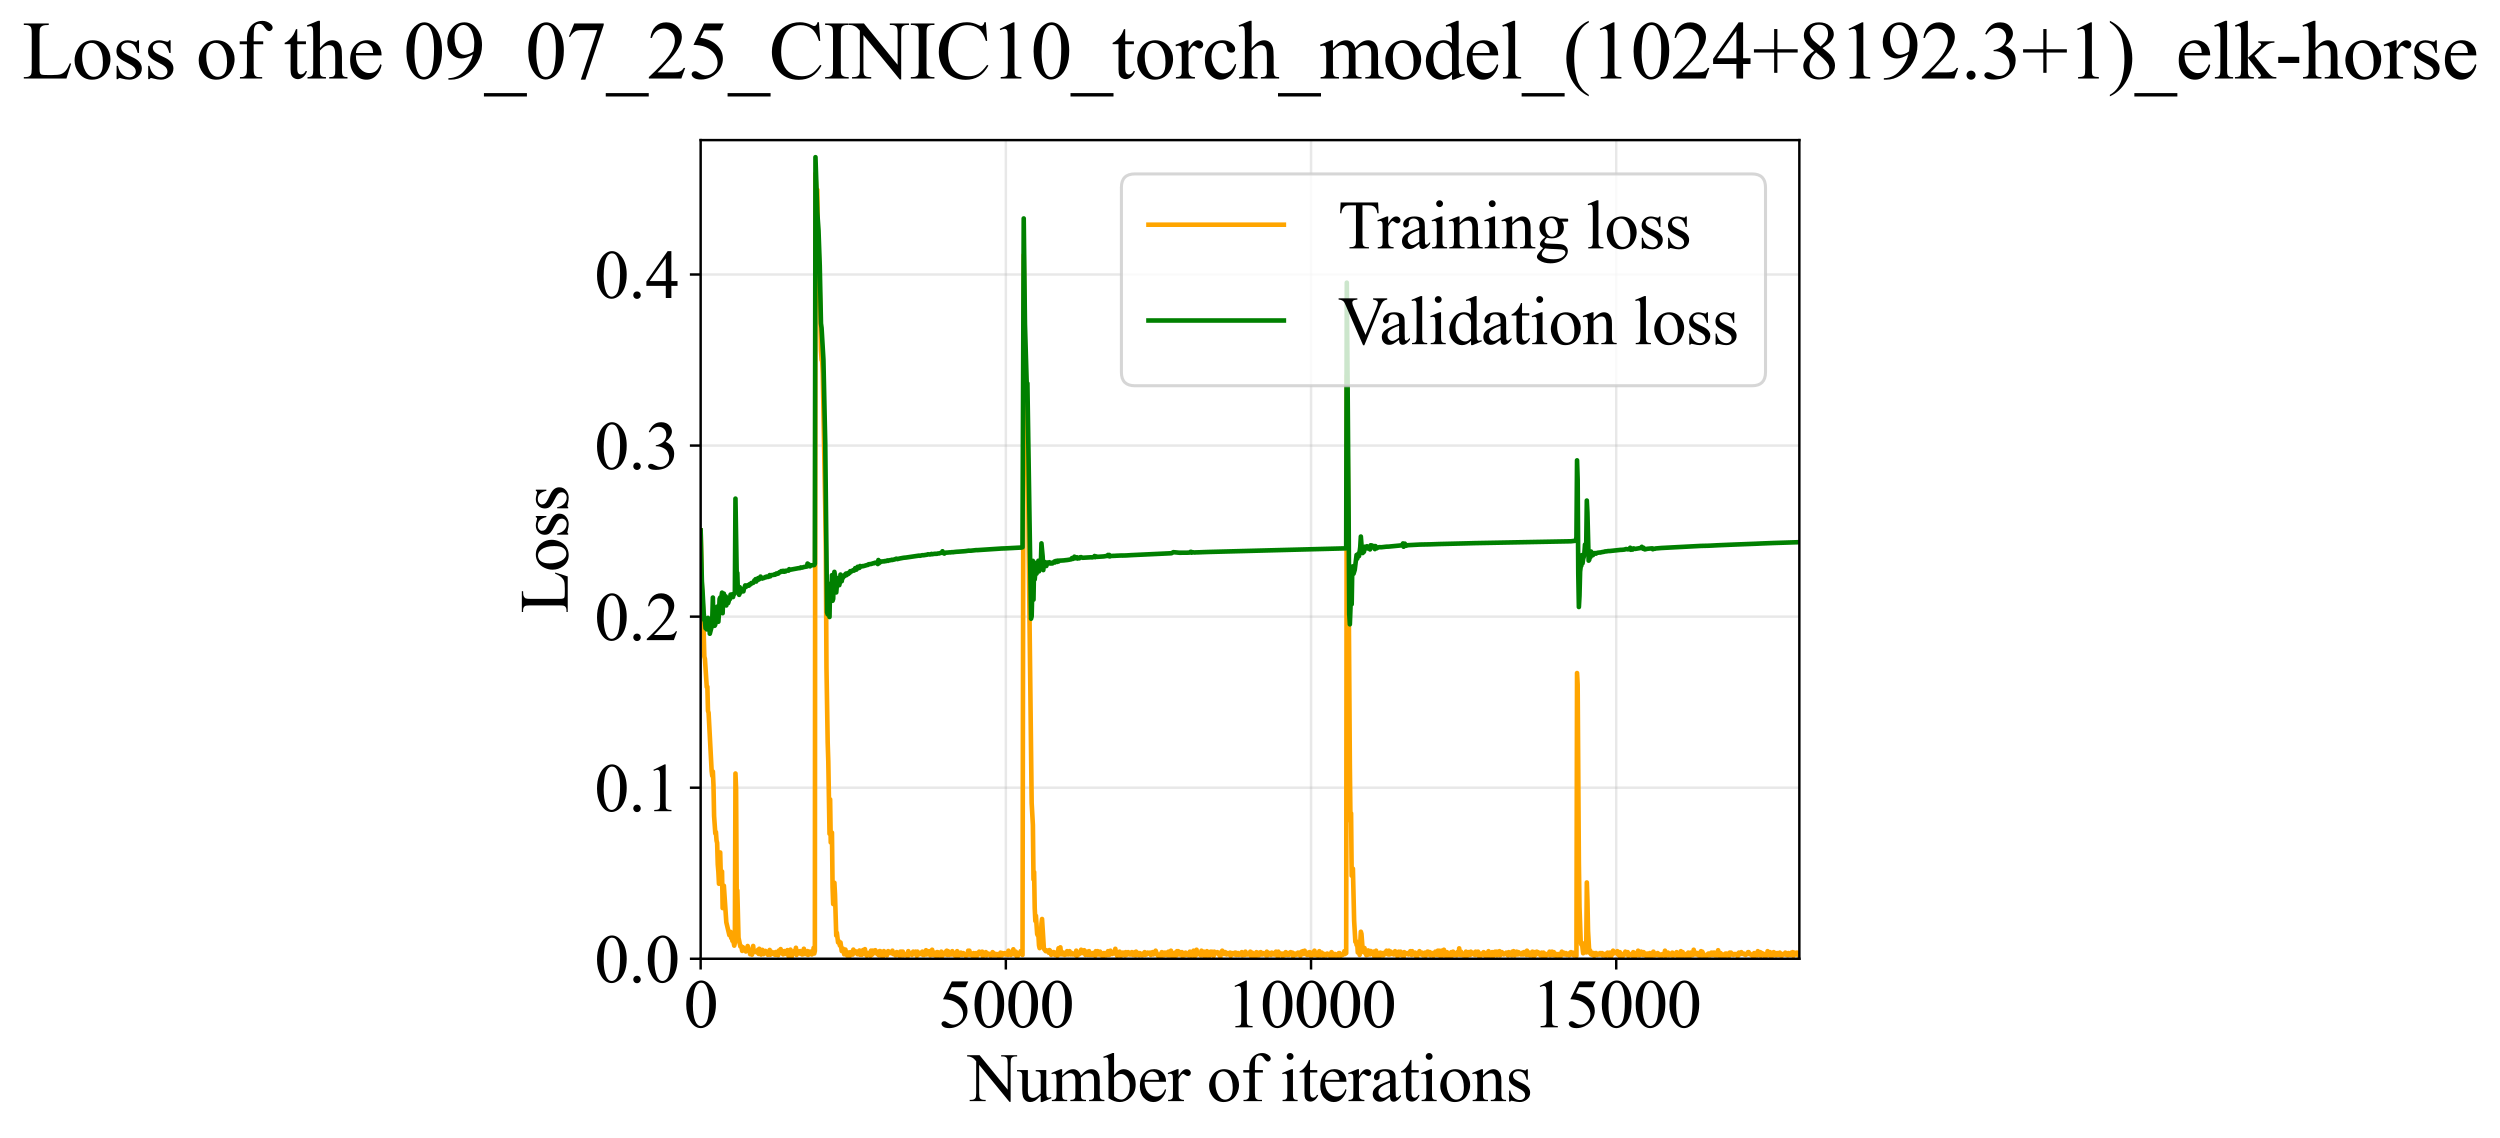 <?xml version="1.0" encoding="utf-8" standalone="no"?>
<!DOCTYPE svg PUBLIC "-//W3C//DTD SVG 1.1//EN"
  "http://www.w3.org/Graphics/SVG/1.1/DTD/svg11.dtd">
<svg xmlns:xlink="http://www.w3.org/1999/xlink" width="812.6pt" height="369.808pt" viewBox="0 0 812.6 369.808" xmlns="http://www.w3.org/2000/svg" version="1.1">
 <defs>
  <style type="text/css">*{stroke-linejoin: round; stroke-linecap: butt}</style>
 </defs>
 <g id="figure_1">
  <g id="patch_1">
   <path d="M -0 369.808 
L 812.6 369.808 
L 812.6 0 
L -0 0 
z
" style="fill: #ffffff"/>
  </g>
  <g id="axes_1">
   <g id="patch_2">
    <path d="M 227.74 311.644 
L 584.86 311.644 
L 584.86 45.532 
L 227.74 45.532 
z
" style="fill: #ffffff"/>
   </g>
   <g id="matplotlib.axis_1">
    <g id="xtick_1">
     <g id="line2d_1">
      <path d="M 227.74 311.644 
L 227.74 45.532 
" clip-path="url(#p80551f0198)" style="fill: none; stroke: #b0b0b0; stroke-opacity: 0.3; stroke-width: 0.8; stroke-linecap: square"/>
     </g>
     <g id="line2d_2">
      <defs>
       <path id="m107d7dbf98" d="M 0 0 
L 0 3.5 
" style="stroke: #000000; stroke-width: 0.8"/>
      </defs>
      <g>
       <use xlink:href="#m107d7dbf98" x="227.74" y="311.644" style="stroke: #000000; stroke-width: 0.8"/>
      </g>
     </g>
     <g id="text_1">
      <!-- 0 -->
      <g transform="translate(222.24 333.92) scale(0.22 -0.22)">
       <defs>
        <path id="TimesNewRomanPSMT-30" d="M 231 2094 
Q 231 2819 450 3342 
Q 669 3866 1031 4122 
Q 1313 4325 1613 4325 
Q 2100 4325 2488 3828 
Q 2972 3213 2972 2159 
Q 2972 1422 2759 906 
Q 2547 391 2217 158 
Q 1888 -75 1581 -75 
Q 975 -75 572 641 
Q 231 1244 231 2094 
z
M 844 2016 
Q 844 1141 1059 588 
Q 1238 122 1591 122 
Q 1759 122 1940 273 
Q 2122 425 2216 781 
Q 2359 1319 2359 2297 
Q 2359 3022 2209 3506 
Q 2097 3866 1919 4016 
Q 1791 4119 1609 4119 
Q 1397 4119 1231 3928 
Q 1006 3669 925 3112 
Q 844 2556 844 2016 
z
" transform="scale(0.016)"/>
       </defs>
       <use xlink:href="#TimesNewRomanPSMT-30"/>
      </g>
     </g>
    </g>
    <g id="xtick_2">
     <g id="line2d_3">
      <path d="M 326.94 311.644 
L 326.94 45.532 
" clip-path="url(#p80551f0198)" style="fill: none; stroke: #b0b0b0; stroke-opacity: 0.3; stroke-width: 0.8; stroke-linecap: square"/>
     </g>
     <g id="line2d_4">
      <g>
       <use xlink:href="#m107d7dbf98" x="326.94" y="311.644" style="stroke: #000000; stroke-width: 0.8"/>
      </g>
     </g>
     <g id="text_2">
      <!-- 5000 -->
      <g transform="translate(304.94 333.92) scale(0.22 -0.22)">
       <defs>
        <path id="TimesNewRomanPSMT-35" d="M 2778 4238 
L 2534 3706 
L 1259 3706 
L 981 3138 
Q 1809 3016 2294 2522 
Q 2709 2097 2709 1522 
Q 2709 1188 2573 903 
Q 2438 619 2231 419 
Q 2025 219 1772 97 
Q 1413 -75 1034 -75 
Q 653 -75 479 54 
Q 306 184 306 341 
Q 306 428 378 495 
Q 450 563 559 563 
Q 641 563 702 538 
Q 763 513 909 409 
Q 1144 247 1384 247 
Q 1750 247 2026 523 
Q 2303 800 2303 1197 
Q 2303 1581 2056 1914 
Q 1809 2247 1375 2428 
Q 1034 2569 447 2591 
L 1259 4238 
L 2778 4238 
z
" transform="scale(0.016)"/>
       </defs>
       <use xlink:href="#TimesNewRomanPSMT-35"/>
       <use xlink:href="#TimesNewRomanPSMT-30" transform="translate(50 0)"/>
       <use xlink:href="#TimesNewRomanPSMT-30" transform="translate(100 0)"/>
       <use xlink:href="#TimesNewRomanPSMT-30" transform="translate(150 0)"/>
      </g>
     </g>
    </g>
    <g id="xtick_3">
     <g id="line2d_5">
      <path d="M 426.14 311.644 
L 426.14 45.532 
" clip-path="url(#p80551f0198)" style="fill: none; stroke: #b0b0b0; stroke-opacity: 0.3; stroke-width: 0.8; stroke-linecap: square"/>
     </g>
     <g id="line2d_6">
      <g>
       <use xlink:href="#m107d7dbf98" x="426.14" y="311.644" style="stroke: #000000; stroke-width: 0.8"/>
      </g>
     </g>
     <g id="text_3">
      <!-- 10000 -->
      <g transform="translate(398.64 333.92) scale(0.22 -0.22)">
       <defs>
        <path id="TimesNewRomanPSMT-31" d="M 750 3822 
L 1781 4325 
L 1884 4325 
L 1884 747 
Q 1884 391 1914 303 
Q 1944 216 2037 169 
Q 2131 122 2419 116 
L 2419 0 
L 825 0 
L 825 116 
Q 1125 122 1212 167 
Q 1300 213 1334 289 
Q 1369 366 1369 747 
L 1369 3034 
Q 1369 3497 1338 3628 
Q 1316 3728 1258 3775 
Q 1200 3822 1119 3822 
Q 1003 3822 797 3725 
L 750 3822 
z
" transform="scale(0.016)"/>
       </defs>
       <use xlink:href="#TimesNewRomanPSMT-31"/>
       <use xlink:href="#TimesNewRomanPSMT-30" transform="translate(50 0)"/>
       <use xlink:href="#TimesNewRomanPSMT-30" transform="translate(100 0)"/>
       <use xlink:href="#TimesNewRomanPSMT-30" transform="translate(150 0)"/>
       <use xlink:href="#TimesNewRomanPSMT-30" transform="translate(200 0)"/>
      </g>
     </g>
    </g>
    <g id="xtick_4">
     <g id="line2d_7">
      <path d="M 525.34 311.644 
L 525.34 45.532 
" clip-path="url(#p80551f0198)" style="fill: none; stroke: #b0b0b0; stroke-opacity: 0.3; stroke-width: 0.8; stroke-linecap: square"/>
     </g>
     <g id="line2d_8">
      <g>
       <use xlink:href="#m107d7dbf98" x="525.34" y="311.644" style="stroke: #000000; stroke-width: 0.8"/>
      </g>
     </g>
     <g id="text_4">
      <!-- 15000 -->
      <g transform="translate(497.84 333.92) scale(0.22 -0.22)">
       <use xlink:href="#TimesNewRomanPSMT-31"/>
       <use xlink:href="#TimesNewRomanPSMT-35" transform="translate(50 0)"/>
       <use xlink:href="#TimesNewRomanPSMT-30" transform="translate(100 0)"/>
       <use xlink:href="#TimesNewRomanPSMT-30" transform="translate(150 0)"/>
       <use xlink:href="#TimesNewRomanPSMT-30" transform="translate(200 0)"/>
      </g>
     </g>
    </g>
    <g id="text_5">
     <!-- Number of iterations -->
     <g transform="translate(314.658 357.902) scale(0.22 -0.22)">
      <defs>
       <path id="TimesNewRomanPSMT-4e" d="M -84 4238 
L 1066 4238 
L 3656 1059 
L 3656 3503 
Q 3656 3894 3569 3991 
Q 3453 4122 3203 4122 
L 3056 4122 
L 3056 4238 
L 4531 4238 
L 4531 4122 
L 4381 4122 
Q 4113 4122 4000 3959 
Q 3931 3859 3931 3503 
L 3931 -69 
L 3819 -69 
L 1025 3344 
L 1025 734 
Q 1025 344 1109 247 
Q 1228 116 1475 116 
L 1625 116 
L 1625 0 
L 150 0 
L 150 116 
L 297 116 
Q 569 116 681 278 
Q 750 378 750 734 
L 750 3681 
Q 566 3897 470 3965 
Q 375 4034 191 4094 
Q 100 4122 -84 4122 
L -84 4238 
z
" transform="scale(0.016)"/>
       <path id="TimesNewRomanPSMT-75" d="M 2709 2863 
L 2709 1128 
Q 2709 631 2732 520 
Q 2756 409 2807 365 
Q 2859 322 2928 322 
Q 3025 322 3147 375 
L 3191 266 
L 2334 -88 
L 2194 -88 
L 2194 519 
Q 1825 119 1631 15 
Q 1438 -88 1222 -88 
Q 981 -88 804 51 
Q 628 191 559 409 
Q 491 628 491 1028 
L 491 2306 
Q 491 2509 447 2587 
Q 403 2666 317 2708 
Q 231 2750 6 2747 
L 6 2863 
L 1009 2863 
L 1009 947 
Q 1009 547 1148 422 
Q 1288 297 1484 297 
Q 1619 297 1789 381 
Q 1959 466 2194 703 
L 2194 2325 
Q 2194 2569 2105 2655 
Q 2016 2741 1734 2747 
L 1734 2863 
L 2709 2863 
z
" transform="scale(0.016)"/>
       <path id="TimesNewRomanPSMT-6d" d="M 1050 2338 
Q 1363 2650 1419 2697 
Q 1559 2816 1721 2881 
Q 1884 2947 2044 2947 
Q 2313 2947 2506 2790 
Q 2700 2634 2766 2338 
Q 3088 2713 3309 2830 
Q 3531 2947 3766 2947 
Q 3994 2947 4170 2830 
Q 4347 2713 4450 2447 
Q 4519 2266 4519 1878 
L 4519 647 
Q 4519 378 4559 278 
Q 4591 209 4675 161 
Q 4759 113 4950 113 
L 4950 0 
L 3538 0 
L 3538 113 
L 3597 113 
Q 3781 113 3884 184 
Q 3956 234 3988 344 
Q 4000 397 4000 647 
L 4000 1878 
Q 4000 2228 3916 2372 
Q 3794 2572 3525 2572 
Q 3359 2572 3192 2489 
Q 3025 2406 2788 2181 
L 2781 2147 
L 2788 2013 
L 2788 647 
Q 2788 353 2820 281 
Q 2853 209 2943 161 
Q 3034 113 3253 113 
L 3253 0 
L 1806 0 
L 1806 113 
Q 2044 113 2133 169 
Q 2222 225 2256 338 
Q 2272 391 2272 647 
L 2272 1878 
Q 2272 2228 2169 2381 
Q 2031 2581 1784 2581 
Q 1616 2581 1450 2491 
Q 1191 2353 1050 2181 
L 1050 647 
Q 1050 366 1089 281 
Q 1128 197 1204 155 
Q 1281 113 1516 113 
L 1516 0 
L 100 0 
L 100 113 
Q 297 113 375 155 
Q 453 197 493 289 
Q 534 381 534 647 
L 534 1741 
Q 534 2213 506 2350 
Q 484 2453 437 2492 
Q 391 2531 309 2531 
Q 222 2531 100 2484 
L 53 2597 
L 916 2947 
L 1050 2947 
L 1050 2338 
z
" transform="scale(0.016)"/>
       <path id="TimesNewRomanPSMT-62" d="M 984 2369 
Q 1400 2947 1881 2947 
Q 2322 2947 2650 2570 
Q 2978 2194 2978 1541 
Q 2978 778 2472 313 
Q 2038 -88 1503 -88 
Q 1253 -88 995 3 
Q 738 94 469 275 
L 469 3241 
Q 469 3728 445 3840 
Q 422 3953 372 3993 
Q 322 4034 247 4034 
Q 159 4034 28 3984 
L -16 4094 
L 844 4444 
L 984 4444 
L 984 2369 
z
M 984 2169 
L 984 456 
Q 1144 300 1314 220 
Q 1484 141 1663 141 
Q 1947 141 2192 453 
Q 2438 766 2438 1363 
Q 2438 1913 2192 2208 
Q 1947 2503 1634 2503 
Q 1469 2503 1303 2419 
Q 1178 2356 984 2169 
z
" transform="scale(0.016)"/>
       <path id="TimesNewRomanPSMT-65" d="M 681 1784 
Q 678 1147 991 784 
Q 1303 422 1725 422 
Q 2006 422 2214 576 
Q 2422 731 2563 1106 
L 2659 1044 
Q 2594 616 2278 264 
Q 1963 -88 1488 -88 
Q 972 -88 605 314 
Q 238 716 238 1394 
Q 238 2128 614 2539 
Q 991 2950 1559 2950 
Q 2041 2950 2350 2633 
Q 2659 2316 2659 1784 
L 681 1784 
z
M 681 1966 
L 2006 1966 
Q 1991 2241 1941 2353 
Q 1863 2528 1708 2628 
Q 1553 2728 1384 2728 
Q 1125 2728 920 2526 
Q 716 2325 681 1966 
z
" transform="scale(0.016)"/>
       <path id="TimesNewRomanPSMT-72" d="M 1038 2947 
L 1038 2303 
Q 1397 2947 1775 2947 
Q 1947 2947 2059 2842 
Q 2172 2738 2172 2600 
Q 2172 2478 2090 2393 
Q 2009 2309 1897 2309 
Q 1788 2309 1652 2417 
Q 1516 2525 1450 2525 
Q 1394 2525 1328 2463 
Q 1188 2334 1038 2041 
L 1038 669 
Q 1038 431 1097 309 
Q 1138 225 1241 169 
Q 1344 113 1538 113 
L 1538 0 
L 72 0 
L 72 113 
Q 291 113 397 181 
Q 475 231 506 341 
Q 522 394 522 644 
L 522 1753 
Q 522 2253 501 2348 
Q 481 2444 426 2487 
Q 372 2531 291 2531 
Q 194 2531 72 2484 
L 41 2597 
L 906 2947 
L 1038 2947 
z
" transform="scale(0.016)"/>
       <path id="TimesNewRomanPSMT-20" transform="scale(0.016)"/>
       <path id="TimesNewRomanPSMT-6f" d="M 1600 2947 
Q 2250 2947 2644 2453 
Q 2978 2031 2978 1484 
Q 2978 1100 2793 706 
Q 2609 313 2286 112 
Q 1963 -88 1566 -88 
Q 919 -88 538 428 
Q 216 863 216 1403 
Q 216 1797 411 2186 
Q 606 2575 925 2761 
Q 1244 2947 1600 2947 
z
M 1503 2744 
Q 1338 2744 1170 2645 
Q 1003 2547 900 2300 
Q 797 2053 797 1666 
Q 797 1041 1045 587 
Q 1294 134 1700 134 
Q 2003 134 2200 384 
Q 2397 634 2397 1244 
Q 2397 2006 2069 2444 
Q 1847 2744 1503 2744 
z
" transform="scale(0.016)"/>
       <path id="TimesNewRomanPSMT-66" d="M 1319 2638 
L 1319 756 
Q 1319 356 1406 250 
Q 1522 113 1716 113 
L 1975 113 
L 1975 0 
L 266 0 
L 266 113 
L 394 113 
Q 519 113 622 175 
Q 725 238 764 344 
Q 803 450 803 756 
L 803 2638 
L 247 2638 
L 247 2863 
L 803 2863 
L 803 3050 
Q 803 3478 940 3775 
Q 1078 4072 1361 4255 
Q 1644 4438 1997 4438 
Q 2325 4438 2600 4225 
Q 2781 4084 2781 3909 
Q 2781 3816 2700 3733 
Q 2619 3650 2525 3650 
Q 2453 3650 2373 3701 
Q 2294 3753 2178 3923 
Q 2063 4094 1966 4153 
Q 1869 4213 1750 4213 
Q 1606 4213 1506 4136 
Q 1406 4059 1362 3898 
Q 1319 3738 1319 3069 
L 1319 2863 
L 2056 2863 
L 2056 2638 
L 1319 2638 
z
" transform="scale(0.016)"/>
       <path id="TimesNewRomanPSMT-69" d="M 928 4444 
Q 1059 4444 1151 4351 
Q 1244 4259 1244 4128 
Q 1244 3997 1151 3903 
Q 1059 3809 928 3809 
Q 797 3809 703 3903 
Q 609 3997 609 4128 
Q 609 4259 701 4351 
Q 794 4444 928 4444 
z
M 1188 2947 
L 1188 647 
Q 1188 378 1227 289 
Q 1266 200 1342 156 
Q 1419 113 1622 113 
L 1622 0 
L 231 0 
L 231 113 
Q 441 113 512 153 
Q 584 194 626 287 
Q 669 381 669 647 
L 669 1750 
Q 669 2216 641 2353 
Q 619 2453 572 2492 
Q 525 2531 444 2531 
Q 356 2531 231 2484 
L 188 2597 
L 1050 2947 
L 1188 2947 
z
" transform="scale(0.016)"/>
       <path id="TimesNewRomanPSMT-74" d="M 1031 3803 
L 1031 2863 
L 1700 2863 
L 1700 2644 
L 1031 2644 
L 1031 788 
Q 1031 509 1111 412 
Q 1191 316 1316 316 
Q 1419 316 1516 380 
Q 1613 444 1666 569 
L 1788 569 
Q 1678 263 1478 108 
Q 1278 -47 1066 -47 
Q 922 -47 784 33 
Q 647 113 581 261 
Q 516 409 516 719 
L 516 2644 
L 63 2644 
L 63 2747 
Q 234 2816 414 2980 
Q 594 3144 734 3369 
Q 806 3488 934 3803 
L 1031 3803 
z
" transform="scale(0.016)"/>
       <path id="TimesNewRomanPSMT-61" d="M 1822 413 
Q 1381 72 1269 19 
Q 1100 -59 909 -59 
Q 613 -59 420 144 
Q 228 347 228 678 
Q 228 888 322 1041 
Q 450 1253 767 1440 
Q 1084 1628 1822 1897 
L 1822 2009 
Q 1822 2438 1686 2597 
Q 1550 2756 1291 2756 
Q 1094 2756 978 2650 
Q 859 2544 859 2406 
L 866 2225 
Q 866 2081 792 2003 
Q 719 1925 600 1925 
Q 484 1925 411 2006 
Q 338 2088 338 2228 
Q 338 2497 613 2722 
Q 888 2947 1384 2947 
Q 1766 2947 2009 2819 
Q 2194 2722 2281 2516 
Q 2338 2381 2338 1966 
L 2338 994 
Q 2338 584 2353 492 
Q 2369 400 2405 369 
Q 2441 338 2488 338 
Q 2538 338 2575 359 
Q 2641 400 2828 588 
L 2828 413 
Q 2478 -56 2159 -56 
Q 2006 -56 1915 50 
Q 1825 156 1822 413 
z
M 1822 616 
L 1822 1706 
Q 1350 1519 1213 1441 
Q 966 1303 859 1153 
Q 753 1003 753 825 
Q 753 600 887 451 
Q 1022 303 1197 303 
Q 1434 303 1822 616 
z
" transform="scale(0.016)"/>
       <path id="TimesNewRomanPSMT-6e" d="M 1034 2341 
Q 1538 2947 1994 2947 
Q 2228 2947 2397 2830 
Q 2566 2713 2666 2444 
Q 2734 2256 2734 1869 
L 2734 647 
Q 2734 375 2778 278 
Q 2813 200 2889 156 
Q 2966 113 3172 113 
L 3172 0 
L 1756 0 
L 1756 113 
L 1816 113 
Q 2016 113 2095 173 
Q 2175 234 2206 353 
Q 2219 400 2219 647 
L 2219 1819 
Q 2219 2209 2117 2386 
Q 2016 2563 1775 2563 
Q 1403 2563 1034 2156 
L 1034 647 
Q 1034 356 1069 288 
Q 1113 197 1189 155 
Q 1266 113 1500 113 
L 1500 0 
L 84 0 
L 84 113 
L 147 113 
Q 366 113 442 223 
Q 519 334 519 647 
L 519 1709 
Q 519 2225 495 2337 
Q 472 2450 423 2490 
Q 375 2531 294 2531 
Q 206 2531 84 2484 
L 38 2597 
L 900 2947 
L 1034 2947 
L 1034 2341 
z
" transform="scale(0.016)"/>
       <path id="TimesNewRomanPSMT-73" d="M 2050 2947 
L 2050 1972 
L 1947 1972 
Q 1828 2431 1642 2597 
Q 1456 2763 1169 2763 
Q 950 2763 815 2647 
Q 681 2531 681 2391 
Q 681 2216 781 2091 
Q 878 1963 1175 1819 
L 1631 1597 
Q 2266 1288 2266 781 
Q 2266 391 1970 151 
Q 1675 -88 1309 -88 
Q 1047 -88 709 6 
Q 606 38 541 38 
Q 469 38 428 -44 
L 325 -44 
L 325 978 
L 428 978 
Q 516 541 762 319 
Q 1009 97 1316 97 
Q 1531 97 1667 223 
Q 1803 350 1803 528 
Q 1803 744 1651 891 
Q 1500 1038 1047 1263 
Q 594 1488 453 1669 
Q 313 1847 313 2119 
Q 313 2472 555 2709 
Q 797 2947 1181 2947 
Q 1350 2947 1591 2875 
Q 1750 2828 1803 2828 
Q 1853 2828 1881 2850 
Q 1909 2872 1947 2947 
L 2050 2947 
z
" transform="scale(0.016)"/>
      </defs>
      <use xlink:href="#TimesNewRomanPSMT-4e"/>
      <use xlink:href="#TimesNewRomanPSMT-75" transform="translate(72.217 0)"/>
      <use xlink:href="#TimesNewRomanPSMT-6d" transform="translate(122.217 0)"/>
      <use xlink:href="#TimesNewRomanPSMT-62" transform="translate(200 0)"/>
      <use xlink:href="#TimesNewRomanPSMT-65" transform="translate(250 0)"/>
      <use xlink:href="#TimesNewRomanPSMT-72" transform="translate(294.385 0)"/>
      <use xlink:href="#TimesNewRomanPSMT-20" transform="translate(327.686 0)"/>
      <use xlink:href="#TimesNewRomanPSMT-6f" transform="translate(352.686 0)"/>
      <use xlink:href="#TimesNewRomanPSMT-66" transform="translate(402.686 0)"/>
      <use xlink:href="#TimesNewRomanPSMT-20" transform="translate(435.986 0)"/>
      <use xlink:href="#TimesNewRomanPSMT-69" transform="translate(460.986 0)"/>
      <use xlink:href="#TimesNewRomanPSMT-74" transform="translate(488.77 0)"/>
      <use xlink:href="#TimesNewRomanPSMT-65" transform="translate(516.553 0)"/>
      <use xlink:href="#TimesNewRomanPSMT-72" transform="translate(560.938 0)"/>
      <use xlink:href="#TimesNewRomanPSMT-61" transform="translate(594.238 0)"/>
      <use xlink:href="#TimesNewRomanPSMT-74" transform="translate(638.623 0)"/>
      <use xlink:href="#TimesNewRomanPSMT-69" transform="translate(666.406 0)"/>
      <use xlink:href="#TimesNewRomanPSMT-6f" transform="translate(694.189 0)"/>
      <use xlink:href="#TimesNewRomanPSMT-6e" transform="translate(744.189 0)"/>
      <use xlink:href="#TimesNewRomanPSMT-73" transform="translate(794.189 0)"/>
     </g>
    </g>
   </g>
   <g id="matplotlib.axis_2">
    <g id="ytick_1">
     <g id="line2d_9">
      <path d="M 227.74 311.644 
L 584.86 311.644 
" clip-path="url(#p80551f0198)" style="fill: none; stroke: #b0b0b0; stroke-opacity: 0.3; stroke-width: 0.8; stroke-linecap: square"/>
     </g>
     <g id="line2d_10">
      <defs>
       <path id="m6018b3f6ff" d="M 0 0 
L -3.5 0 
" style="stroke: #000000; stroke-width: 0.8"/>
      </defs>
      <g>
       <use xlink:href="#m6018b3f6ff" x="227.74" y="311.644" style="stroke: #000000; stroke-width: 0.8"/>
      </g>
     </g>
     <g id="text_6">
      <!-- 0.0 -->
      <g transform="translate(193.24 319.282) scale(0.22 -0.22)">
       <defs>
        <path id="TimesNewRomanPSMT-2e" d="M 800 606 
Q 947 606 1047 504 
Q 1147 403 1147 259 
Q 1147 116 1045 14 
Q 944 -88 800 -88 
Q 656 -88 554 14 
Q 453 116 453 259 
Q 453 406 554 506 
Q 656 606 800 606 
z
" transform="scale(0.016)"/>
       </defs>
       <use xlink:href="#TimesNewRomanPSMT-30"/>
       <use xlink:href="#TimesNewRomanPSMT-2e" transform="translate(50 0)"/>
       <use xlink:href="#TimesNewRomanPSMT-30" transform="translate(75 0)"/>
      </g>
     </g>
    </g>
    <g id="ytick_2">
     <g id="line2d_11">
      <path d="M 227.74 256.037 
L 584.86 256.037 
" clip-path="url(#p80551f0198)" style="fill: none; stroke: #b0b0b0; stroke-opacity: 0.3; stroke-width: 0.8; stroke-linecap: square"/>
     </g>
     <g id="line2d_12">
      <g>
       <use xlink:href="#m6018b3f6ff" x="227.74" y="256.037" style="stroke: #000000; stroke-width: 0.8"/>
      </g>
     </g>
     <g id="text_7">
      <!-- 0.1 -->
      <g transform="translate(193.24 263.675) scale(0.22 -0.22)">
       <use xlink:href="#TimesNewRomanPSMT-30"/>
       <use xlink:href="#TimesNewRomanPSMT-2e" transform="translate(50 0)"/>
       <use xlink:href="#TimesNewRomanPSMT-31" transform="translate(75 0)"/>
      </g>
     </g>
    </g>
    <g id="ytick_3">
     <g id="line2d_13">
      <path d="M 227.74 200.43 
L 584.86 200.43 
" clip-path="url(#p80551f0198)" style="fill: none; stroke: #b0b0b0; stroke-opacity: 0.3; stroke-width: 0.8; stroke-linecap: square"/>
     </g>
     <g id="line2d_14">
      <g>
       <use xlink:href="#m6018b3f6ff" x="227.74" y="200.43" style="stroke: #000000; stroke-width: 0.8"/>
      </g>
     </g>
     <g id="text_8">
      <!-- 0.2 -->
      <g transform="translate(193.24 208.068) scale(0.22 -0.22)">
       <defs>
        <path id="TimesNewRomanPSMT-32" d="M 2934 816 
L 2638 0 
L 138 0 
L 138 116 
Q 1241 1122 1691 1759 
Q 2141 2397 2141 2925 
Q 2141 3328 1894 3587 
Q 1647 3847 1303 3847 
Q 991 3847 742 3664 
Q 494 3481 375 3128 
L 259 3128 
Q 338 3706 661 4015 
Q 984 4325 1469 4325 
Q 1984 4325 2329 3994 
Q 2675 3663 2675 3213 
Q 2675 2891 2525 2569 
Q 2294 2063 1775 1497 
Q 997 647 803 472 
L 1909 472 
Q 2247 472 2383 497 
Q 2519 522 2628 598 
Q 2738 675 2819 816 
L 2934 816 
z
" transform="scale(0.016)"/>
       </defs>
       <use xlink:href="#TimesNewRomanPSMT-30"/>
       <use xlink:href="#TimesNewRomanPSMT-2e" transform="translate(50 0)"/>
       <use xlink:href="#TimesNewRomanPSMT-32" transform="translate(75 0)"/>
      </g>
     </g>
    </g>
    <g id="ytick_4">
     <g id="line2d_15">
      <path d="M 227.74 144.823 
L 584.86 144.823 
" clip-path="url(#p80551f0198)" style="fill: none; stroke: #b0b0b0; stroke-opacity: 0.3; stroke-width: 0.8; stroke-linecap: square"/>
     </g>
     <g id="line2d_16">
      <g>
       <use xlink:href="#m6018b3f6ff" x="227.74" y="144.823" style="stroke: #000000; stroke-width: 0.8"/>
      </g>
     </g>
     <g id="text_9">
      <!-- 0.3 -->
      <g transform="translate(193.24 152.461) scale(0.22 -0.22)">
       <defs>
        <path id="TimesNewRomanPSMT-33" d="M 325 3431 
Q 506 3859 782 4092 
Q 1059 4325 1472 4325 
Q 1981 4325 2253 3994 
Q 2459 3747 2459 3466 
Q 2459 3003 1878 2509 
Q 2269 2356 2469 2072 
Q 2669 1788 2669 1403 
Q 2669 853 2319 450 
Q 1863 -75 997 -75 
Q 569 -75 414 31 
Q 259 138 259 259 
Q 259 350 332 419 
Q 406 488 509 488 
Q 588 488 669 463 
Q 722 447 909 348 
Q 1097 250 1169 231 
Q 1284 197 1416 197 
Q 1734 197 1970 444 
Q 2206 691 2206 1028 
Q 2206 1275 2097 1509 
Q 2016 1684 1919 1775 
Q 1784 1900 1550 2001 
Q 1316 2103 1072 2103 
L 972 2103 
L 972 2197 
Q 1219 2228 1467 2375 
Q 1716 2522 1828 2728 
Q 1941 2934 1941 3181 
Q 1941 3503 1739 3701 
Q 1538 3900 1238 3900 
Q 753 3900 428 3381 
L 325 3431 
z
" transform="scale(0.016)"/>
       </defs>
       <use xlink:href="#TimesNewRomanPSMT-30"/>
       <use xlink:href="#TimesNewRomanPSMT-2e" transform="translate(50 0)"/>
       <use xlink:href="#TimesNewRomanPSMT-33" transform="translate(75 0)"/>
      </g>
     </g>
    </g>
    <g id="ytick_5">
     <g id="line2d_17">
      <path d="M 227.74 89.216 
L 584.86 89.216 
" clip-path="url(#p80551f0198)" style="fill: none; stroke: #b0b0b0; stroke-opacity: 0.3; stroke-width: 0.8; stroke-linecap: square"/>
     </g>
     <g id="line2d_18">
      <g>
       <use xlink:href="#m6018b3f6ff" x="227.74" y="89.216" style="stroke: #000000; stroke-width: 0.8"/>
      </g>
     </g>
     <g id="text_10">
      <!-- 0.4 -->
      <g transform="translate(193.24 96.854) scale(0.22 -0.22)">
       <defs>
        <path id="TimesNewRomanPSMT-34" d="M 2978 1563 
L 2978 1119 
L 2409 1119 
L 2409 0 
L 1894 0 
L 1894 1119 
L 100 1119 
L 100 1519 
L 2066 4325 
L 2409 4325 
L 2409 1563 
L 2978 1563 
z
M 1894 1563 
L 1894 3666 
L 406 1563 
L 1894 1563 
z
" transform="scale(0.016)"/>
       </defs>
       <use xlink:href="#TimesNewRomanPSMT-30"/>
       <use xlink:href="#TimesNewRomanPSMT-2e" transform="translate(50 0)"/>
       <use xlink:href="#TimesNewRomanPSMT-34" transform="translate(75 0)"/>
      </g>
     </g>
    </g>
    <g id="text_11">
     <!-- Loss -->
     <g transform="translate(184.534 199.369) rotate(-90) scale(0.22 -0.22)">
      <defs>
       <path id="TimesNewRomanPSMT-4c" d="M 3669 1172 
L 3772 1150 
L 3409 0 
L 128 0 
L 128 116 
L 288 116 
Q 556 116 672 291 
Q 738 391 738 753 
L 738 3488 
Q 738 3884 650 3984 
Q 528 4122 288 4122 
L 128 4122 
L 128 4238 
L 2047 4238 
L 2047 4122 
Q 1709 4125 1573 4059 
Q 1438 3994 1388 3894 
Q 1338 3794 1338 3416 
L 1338 753 
Q 1338 494 1388 397 
Q 1425 331 1503 300 
Q 1581 269 1991 269 
L 2300 269 
Q 2788 269 2984 341 
Q 3181 413 3343 595 
Q 3506 778 3669 1172 
z
" transform="scale(0.016)"/>
      </defs>
      <use xlink:href="#TimesNewRomanPSMT-4c"/>
      <use xlink:href="#TimesNewRomanPSMT-6f" transform="translate(61.084 0)"/>
      <use xlink:href="#TimesNewRomanPSMT-73" transform="translate(111.084 0)"/>
      <use xlink:href="#TimesNewRomanPSMT-73" transform="translate(150 0)"/>
     </g>
    </g>
   </g>
   <g id="line2d_19">
    <path d="M 227.74 172.404 
L 228.137 191.354 
L 228.534 198.139 
L 228.931 213.417 
L 229.13 214.176 
L 229.725 223.314 
L 229.924 223.222 
L 230.122 231.054 
L 230.321 231.691 
L 231.313 250.613 
L 231.512 252.182 
L 231.71 250.778 
L 231.909 255.164 
L 232.107 265.217 
L 232.504 270.91 
L 232.703 270.441 
L 232.901 273.206 
L 233.1 273.99 
L 233.298 280.935 
L 233.497 283.356 
L 233.695 287.264 
L 233.894 277.618 
L 234.092 277.084 
L 234.291 284.776 
L 234.489 285.221 
L 234.688 283.268 
L 234.886 295.159 
L 235.283 287.891 
L 236.077 299.77 
L 237.07 303.96 
L 237.268 303.614 
L 237.467 302.906 
L 237.665 304.899 
L 237.864 304.434 
L 238.062 305.823 
L 238.261 305.841 
L 238.459 306.356 
L 238.658 307.368 
L 238.857 306.554 
L 239.055 251.421 
L 239.254 256.251 
L 239.452 289.761 
L 239.651 289.426 
L 240.048 304.774 
L 240.643 307.637 
L 240.842 307.469 
L 241.04 308.041 
L 241.239 309.078 
L 241.437 307.859 
L 241.636 308.05 
L 241.834 308.883 
L 242.033 308.917 
L 242.231 308.495 
L 242.43 309.272 
L 242.827 308.584 
L 243.025 307.495 
L 243.422 308.855 
L 243.621 308.834 
L 243.819 310.145 
L 244.018 308.916 
L 244.415 310.306 
L 244.613 309.289 
L 244.812 307.478 
L 245.01 309.499 
L 245.209 309.139 
L 245.606 309.17 
L 245.804 309.245 
L 246.003 309.587 
L 246.4 308.691 
L 246.598 310.06 
L 246.797 308.392 
L 246.995 309.669 
L 247.194 309.492 
L 247.392 310.269 
L 247.789 308.748 
L 247.988 309.214 
L 248.186 310.136 
L 248.385 309.53 
L 248.584 309.387 
L 248.782 309.078 
L 248.981 309.237 
L 249.378 309.993 
L 249.576 310.328 
L 249.775 309.404 
L 249.973 309.712 
L 250.172 308.77 
L 250.37 310.33 
L 250.569 309.254 
L 250.767 310.032 
L 250.966 309.567 
L 251.164 309.88 
L 251.363 309.572 
L 251.561 310.196 
L 251.76 309.621 
L 251.958 310.344 
L 252.157 309.442 
L 252.355 310.34 
L 252.554 310.195 
L 252.752 309.875 
L 252.951 310.496 
L 253.149 308.969 
L 253.348 309.123 
L 253.546 309.586 
L 253.745 308.494 
L 253.943 309.74 
L 254.142 309.122 
L 254.539 310.215 
L 254.737 309.902 
L 254.936 309.137 
L 255.134 310.064 
L 255.333 309.443 
L 255.73 310.065 
L 255.928 308.83 
L 256.127 309.143 
L 256.325 310.84 
L 256.524 309.759 
L 256.722 310.06 
L 256.921 308.672 
L 257.318 310.993 
L 257.516 310.225 
L 257.715 309.919 
L 258.112 309.919 
L 258.311 308.994 
L 258.509 309.919 
L 258.708 308.067 
L 258.906 310.387 
L 259.105 308.997 
L 259.303 309.615 
L 259.502 309.462 
L 259.899 309.925 
L 260.097 309.151 
L 260.296 309.308 
L 260.494 310.08 
L 260.693 310.235 
L 260.891 310.236 
L 261.09 309.775 
L 261.288 308.383 
L 261.487 310.083 
L 261.685 309.929 
L 261.884 309.619 
L 262.082 309.774 
L 262.281 310.238 
L 262.479 309.144 
L 262.678 310.387 
L 262.876 309.31 
L 263.075 309.62 
L 263.273 309.312 
L 263.472 309.931 
L 263.67 309.313 
L 263.869 310.241 
L 264.067 309.622 
L 264.266 309.623 
L 264.464 308.078 
L 264.663 309.932 
L 264.861 309.12 
L 265.06 56.44 
L 265.457 65.411 
L 265.655 61.674 
L 265.854 77.86 
L 266.052 79.883 
L 266.648 102.751 
L 266.846 113.948 
L 267.045 117.01 
L 267.243 117.395 
L 267.442 121.425 
L 268.236 165.084 
L 268.435 179.228 
L 268.633 216.931 
L 269.03 241.285 
L 269.229 247.495 
L 269.626 271.005 
L 269.824 259.828 
L 270.023 273.825 
L 270.42 270.634 
L 270.618 288.375 
L 270.817 293.848 
L 271.214 286.936 
L 271.412 290.816 
L 271.809 304.085 
L 272.008 303.175 
L 272.405 306.323 
L 272.603 305.871 
L 273 307.347 
L 273.199 306.342 
L 273.596 309.129 
L 273.794 308.346 
L 273.993 308.333 
L 274.191 308.967 
L 274.39 310.181 
L 274.588 308.966 
L 274.787 308.643 
L 274.985 309.336 
L 275.184 309.587 
L 275.382 310.63 
L 275.581 309.86 
L 275.779 309.598 
L 275.978 309.794 
L 276.176 310.756 
L 276.375 309.498 
L 276.573 309.494 
L 276.772 309.968 
L 277.169 310.277 
L 277.368 308.666 
L 277.765 309.493 
L 277.963 309.194 
L 278.162 309.23 
L 278.36 309.848 
L 278.559 309.429 
L 278.757 310.175 
L 278.956 309.255 
L 279.154 310.039 
L 279.353 308.954 
L 279.551 310.34 
L 279.75 309.259 
L 279.948 309.105 
L 280.147 310.349 
L 280.345 309.888 
L 280.544 308.802 
L 280.742 309.719 
L 280.941 309.271 
L 281.139 308.509 
L 281.338 310.207 
L 281.536 309.588 
L 281.735 310.666 
L 281.933 309.899 
L 282.132 309.744 
L 282.529 310.211 
L 282.727 310.365 
L 282.926 310.681 
L 283.124 308.988 
L 283.323 310.372 
L 283.521 310.22 
L 283.72 308.984 
L 283.918 309.758 
L 284.315 309.768 
L 284.514 308.86 
L 284.911 309.759 
L 285.109 310.047 
L 285.308 309.743 
L 285.506 310.372 
L 285.705 310.525 
L 285.903 309.146 
L 286.102 309.147 
L 286.3 310.535 
L 286.499 310.066 
L 286.697 310.065 
L 286.896 311.158 
L 287.293 309.15 
L 287.492 309.922 
L 287.69 309.921 
L 287.889 310.08 
L 288.087 309.616 
L 288.286 310.542 
L 288.683 309.152 
L 288.881 309.775 
L 289.08 309.618 
L 289.278 309.773 
L 289.874 309.773 
L 290.072 309.006 
L 290.271 310.084 
L 290.469 310.084 
L 290.668 309.929 
L 290.866 309.926 
L 291.065 310.545 
L 291.263 310.237 
L 291.462 309.465 
L 291.66 310.239 
L 291.859 310.085 
L 292.057 310.085 
L 292.454 310.858 
L 292.653 309.315 
L 292.851 310.241 
L 293.05 309.315 
L 293.248 310.552 
L 293.447 309.316 
L 293.645 310.551 
L 293.844 309.936 
L 294.042 310.397 
L 294.439 310.088 
L 294.638 310.551 
L 294.836 310.552 
L 295.035 310.862 
L 295.233 309.162 
L 295.432 310.09 
L 295.63 309.781 
L 295.829 309.782 
L 296.226 310.245 
L 296.424 310.399 
L 296.822 309.319 
L 297.219 309.936 
L 297.417 309.474 
L 297.616 309.319 
L 297.814 310.4 
L 298.013 310.71 
L 298.211 309.319 
L 298.608 310.246 
L 298.807 309.937 
L 299.005 310.093 
L 299.204 310.092 
L 299.402 309.629 
L 299.601 310.092 
L 299.799 309.321 
L 299.998 310.401 
L 300.196 310.247 
L 300.395 310.402 
L 300.99 308.858 
L 301.189 310.248 
L 301.387 309.785 
L 301.586 309.939 
L 301.784 309.321 
L 301.983 309.167 
L 302.181 309.321 
L 302.38 310.557 
L 302.578 309.321 
L 302.777 309.939 
L 302.975 308.704 
L 303.174 310.249 
L 303.372 310.403 
L 303.571 309.629 
L 303.769 309.631 
L 303.968 310.403 
L 304.166 310.712 
L 304.563 309.476 
L 304.762 309.477 
L 304.96 310.712 
L 305.159 309.941 
L 305.754 309.941 
L 305.953 309.323 
L 306.151 310.867 
L 306.35 309.628 
L 306.747 309.94 
L 306.946 309.786 
L 307.144 310.249 
L 307.541 309.168 
L 307.74 309.014 
L 307.938 310.404 
L 308.137 309.169 
L 308.534 310.405 
L 308.732 309.786 
L 308.931 309.941 
L 309.129 309.787 
L 309.328 310.251 
L 309.526 309.169 
L 309.725 309.787 
L 309.923 309.787 
L 310.122 310.405 
L 310.32 310.56 
L 310.519 309.787 
L 310.717 310.251 
L 310.916 311.023 
L 311.114 309.169 
L 311.313 311.023 
L 311.511 309.942 
L 311.71 310.096 
L 311.908 309.787 
L 312.107 310.405 
L 312.305 309.633 
L 312.702 310.405 
L 312.901 310.251 
L 313.099 309.787 
L 313.496 310.251 
L 313.695 310.251 
L 313.893 310.715 
L 314.092 310.251 
L 314.29 310.56 
L 314.489 310.097 
L 314.687 309.015 
L 314.886 309.324 
L 315.084 309.015 
L 315.481 310.406 
L 315.879 309.942 
L 316.077 310.714 
L 316.276 309.942 
L 316.474 309.788 
L 316.673 310.869 
L 316.871 309.942 
L 317.07 310.097 
L 317.268 309.788 
L 317.467 310.869 
L 317.864 309.788 
L 318.062 310.252 
L 318.261 309.325 
L 318.459 309.479 
L 318.658 310.097 
L 318.856 310.097 
L 319.253 309.325 
L 319.452 310.869 
L 319.65 310.252 
L 319.849 310.097 
L 320.246 310.097 
L 320.444 309.479 
L 320.643 310.56 
L 321.04 309.943 
L 321.238 309.943 
L 321.635 310.252 
L 321.834 310.097 
L 322.032 310.715 
L 322.231 310.252 
L 322.429 310.097 
L 322.628 309.48 
L 322.826 310.561 
L 323.025 309.789 
L 323.422 310.561 
L 323.62 310.406 
L 323.819 310.406 
L 324.017 310.097 
L 324.216 310.252 
L 324.613 311.024 
L 324.811 310.097 
L 325.01 309.943 
L 325.208 309.634 
L 325.606 310.561 
L 325.804 309.789 
L 326.003 310.252 
L 326.201 309.943 
L 326.4 309.943 
L 326.598 309.789 
L 326.797 310.252 
L 327.392 310.252 
L 327.591 310.407 
L 327.789 309.016 
L 327.988 309.789 
L 328.186 309.48 
L 328.583 310.407 
L 328.98 309.634 
L 329.179 309.325 
L 329.377 308.553 
L 329.576 309.943 
L 329.774 310.252 
L 329.973 309.48 
L 330.171 309.326 
L 330.568 311.025 
L 330.767 310.87 
L 330.965 309.943 
L 331.164 309.789 
L 331.362 309.943 
L 331.561 309.943 
L 331.759 309.171 
L 331.958 309.171 
L 332.156 310.252 
L 332.355 310.407 
L 332.752 82.892 
L 333.149 119.954 
L 333.347 116 
L 333.546 137.228 
L 333.744 139.473 
L 333.943 135.962 
L 334.538 193.105 
L 335.333 261.037 
L 335.73 268.181 
L 335.928 285.863 
L 336.127 283.448 
L 336.325 295.19 
L 336.524 299.345 
L 336.722 297.674 
L 337.119 303.614 
L 337.318 304.046 
L 337.516 303.909 
L 337.715 307.297 
L 337.913 308.167 
L 338.112 307.858 
L 338.31 306.631 
L 338.509 300.222 
L 338.707 298.712 
L 339.303 308.382 
L 339.898 309.167 
L 340.097 308.856 
L 340.295 309.091 
L 340.494 309.134 
L 340.891 309.675 
L 341.089 308.81 
L 341.288 308.964 
L 341.486 309.43 
L 341.685 310.365 
L 341.883 309.603 
L 342.082 310.074 
L 342.28 309.921 
L 342.479 309.457 
L 342.677 309.754 
L 342.876 310.373 
L 343.074 310.38 
L 343.273 309.612 
L 343.471 309.921 
L 343.67 310.685 
L 344.067 308.22 
L 344.464 310.233 
L 344.662 307.918 
L 344.861 309.62 
L 345.06 310.083 
L 345.258 310.235 
L 345.457 309.774 
L 345.655 309.619 
L 345.854 310.236 
L 346.052 310.395 
L 346.251 310.239 
L 346.449 309.932 
L 346.648 310.24 
L 346.846 309.159 
L 347.045 310.086 
L 347.243 310.241 
L 347.442 309.469 
L 347.64 309.16 
L 347.839 310.085 
L 348.037 310.242 
L 348.236 309.69 
L 348.434 310.087 
L 348.633 310.233 
L 348.831 309.929 
L 349.03 310.087 
L 349.228 309.93 
L 349.427 310.379 
L 349.625 310.081 
L 349.824 309.005 
L 350.022 310.703 
L 350.221 309.781 
L 350.618 310.243 
L 351.015 309.934 
L 351.213 309.625 
L 351.412 308.699 
L 351.61 309.781 
L 351.809 309.628 
L 352.007 309.782 
L 352.206 309.474 
L 352.404 308.856 
L 352.801 310.4 
L 353 309.938 
L 353.198 310.248 
L 353.397 309.32 
L 353.595 310.401 
L 353.794 309.32 
L 353.992 309.166 
L 354.191 310.401 
L 354.588 310.401 
L 354.787 310.093 
L 354.985 310.402 
L 355.184 309.784 
L 355.382 310.247 
L 355.779 309.625 
L 355.978 310.708 
L 356.176 309.166 
L 356.375 310.093 
L 356.573 309.939 
L 356.772 309.167 
L 356.97 310.248 
L 357.169 309.939 
L 357.367 309.939 
L 357.566 309.321 
L 357.963 310.557 
L 358.36 310.249 
L 358.558 311.021 
L 358.757 309.785 
L 358.955 310.094 
L 359.154 309.79 
L 359.551 310.558 
L 359.749 309.786 
L 359.948 310.403 
L 360.146 309.166 
L 360.345 310.403 
L 360.543 310.4 
L 360.742 309.939 
L 360.94 309.013 
L 361.139 309.785 
L 361.337 310.095 
L 361.536 310.094 
L 362.131 309.322 
L 362.33 309.94 
L 362.528 308.396 
L 362.727 309.631 
L 363.124 310.713 
L 363.521 309.786 
L 363.719 310.095 
L 363.918 309.323 
L 364.117 309.632 
L 364.315 310.713 
L 364.712 310.404 
L 364.911 309.632 
L 365.109 310.095 
L 365.308 309.632 
L 365.506 310.404 
L 365.705 310.559 
L 365.903 309.478 
L 366.102 310.405 
L 366.3 309.787 
L 366.499 309.941 
L 366.697 309.477 
L 366.896 309.632 
L 367.094 310.25 
L 367.293 309.941 
L 367.491 310.25 
L 367.69 310.25 
L 367.888 309.478 
L 368.087 309.633 
L 368.285 310.405 
L 368.484 309.787 
L 368.881 309.478 
L 369.079 310.559 
L 369.278 309.324 
L 369.476 310.096 
L 369.675 310.096 
L 369.873 309.787 
L 370.072 309.787 
L 370.27 310.56 
L 370.469 309.787 
L 370.667 310.096 
L 370.866 310.096 
L 371.263 310.56 
L 371.461 309.942 
L 371.66 309.942 
L 371.858 310.097 
L 372.057 309.479 
L 372.255 310.405 
L 372.454 309.942 
L 372.652 310.251 
L 372.851 310.096 
L 373.049 309.633 
L 373.446 309.942 
L 373.645 309.943 
L 373.844 309.633 
L 374.042 310.405 
L 374.439 309.633 
L 374.638 309.479 
L 374.836 310.251 
L 375.035 310.097 
L 375.233 310.097 
L 375.432 309.942 
L 375.63 309.015 
L 375.829 309.479 
L 376.027 310.251 
L 376.226 310.251 
L 376.424 310.715 
L 376.821 310.251 
L 377.02 310.251 
L 377.218 310.406 
L 377.417 310.869 
L 377.615 309.479 
L 377.814 309.788 
L 378.012 310.56 
L 378.211 310.56 
L 378.409 309.634 
L 378.608 310.406 
L 378.806 309.788 
L 379.005 309.634 
L 379.203 310.406 
L 379.402 309.634 
L 379.6 310.56 
L 379.799 309.325 
L 379.997 310.561 
L 380.196 309.634 
L 380.394 310.097 
L 380.593 309.016 
L 380.791 309.634 
L 380.99 310.869 
L 381.188 310.25 
L 381.387 310.715 
L 381.585 310.406 
L 381.784 310.869 
L 381.982 309.634 
L 382.181 309.788 
L 382.379 310.561 
L 382.578 309.17 
L 382.776 309.943 
L 382.975 309.171 
L 383.372 310.252 
L 383.571 309.479 
L 383.769 310.097 
L 384.166 309.479 
L 384.365 310.87 
L 384.563 310.252 
L 384.762 310.097 
L 384.96 310.561 
L 385.159 310.407 
L 385.357 309.634 
L 385.953 310.407 
L 386.151 310.098 
L 386.35 310.561 
L 386.747 309.325 
L 386.945 310.405 
L 387.144 310.714 
L 387.342 310.251 
L 387.541 310.097 
L 387.739 310.561 
L 387.938 309.016 
L 388.335 310.87 
L 388.533 309.634 
L 388.732 310.406 
L 388.93 308.707 
L 389.129 310.252 
L 389.327 309.634 
L 389.724 309.943 
L 389.923 309.943 
L 390.121 309.789 
L 390.32 310.561 
L 390.518 309.016 
L 390.717 309.634 
L 390.915 309.789 
L 391.114 310.407 
L 391.312 309.325 
L 391.511 310.87 
L 391.709 310.098 
L 391.908 310.098 
L 392.106 310.715 
L 392.305 309.171 
L 392.503 310.252 
L 392.702 310.407 
L 392.9 309.634 
L 393.099 310.716 
L 393.496 309.326 
L 393.695 309.634 
L 393.893 309.325 
L 394.092 310.407 
L 394.29 310.407 
L 394.489 310.716 
L 394.687 309.326 
L 394.886 309.634 
L 395.084 309.635 
L 395.283 309.789 
L 395.68 309.48 
L 396.077 310.252 
L 396.275 310.098 
L 396.474 309.789 
L 396.672 311.025 
L 396.871 309.48 
L 397.069 309.48 
L 397.268 309.017 
L 397.665 309.943 
L 397.863 310.098 
L 398.062 309.48 
L 398.26 309.48 
L 398.657 310.252 
L 398.856 310.098 
L 399.054 309.789 
L 399.451 310.253 
L 399.848 309.635 
L 400.047 310.716 
L 400.245 309.789 
L 400.444 309.789 
L 400.642 309.944 
L 400.841 309.944 
L 401.039 309.789 
L 401.238 310.252 
L 401.436 309.635 
L 401.635 309.635 
L 401.833 310.407 
L 402.032 310.098 
L 402.23 310.253 
L 402.429 309.789 
L 402.627 310.407 
L 402.826 310.098 
L 403.025 310.253 
L 403.223 310.098 
L 403.422 310.253 
L 403.62 309.48 
L 403.819 310.562 
L 404.017 309.944 
L 404.216 310.098 
L 404.414 310.407 
L 404.613 310.407 
L 404.811 309.326 
L 405.208 310.253 
L 405.407 310.253 
L 405.605 309.944 
L 405.804 309.944 
L 406.002 310.253 
L 406.201 310.098 
L 406.399 309.326 
L 406.598 310.716 
L 406.796 310.407 
L 406.995 309.635 
L 407.193 310.407 
L 407.392 309.944 
L 407.59 310.871 
L 407.789 310.098 
L 408.186 310.871 
L 408.384 309.48 
L 408.583 310.253 
L 408.781 310.098 
L 408.98 310.098 
L 409.178 310.562 
L 409.377 309.635 
L 409.575 310.253 
L 409.774 309.48 
L 409.972 310.253 
L 410.171 309.789 
L 410.369 310.253 
L 410.568 309.789 
L 410.965 310.098 
L 411.163 310.098 
L 411.362 310.253 
L 411.56 310.562 
L 411.759 309.326 
L 411.957 310.562 
L 412.156 309.635 
L 412.355 310.253 
L 412.752 309.789 
L 413.149 310.407 
L 413.347 309.635 
L 413.546 310.098 
L 413.744 309.789 
L 413.943 309.789 
L 414.141 310.253 
L 414.34 310.253 
L 414.538 309.944 
L 414.737 309.326 
L 414.935 310.253 
L 415.134 310.407 
L 415.332 311.025 
L 415.531 309.326 
L 415.729 310.253 
L 415.928 309.789 
L 416.126 310.098 
L 416.325 309.944 
L 416.523 309.944 
L 416.722 310.253 
L 416.92 310.871 
L 417.119 309.944 
L 417.317 310.253 
L 417.516 309.944 
L 417.714 310.407 
L 417.913 309.481 
L 418.111 309.789 
L 418.31 309.789 
L 418.508 310.407 
L 418.707 309.79 
L 418.905 310.407 
L 419.104 309.79 
L 419.302 309.944 
L 419.501 309.481 
L 419.699 309.944 
L 420.096 309.635 
L 420.295 310.871 
L 420.493 310.098 
L 420.692 309.944 
L 420.89 309.944 
L 421.089 310.407 
L 421.287 310.098 
L 421.486 310.099 
L 421.684 310.253 
L 421.883 309.635 
L 422.082 310.253 
L 422.28 309.79 
L 422.479 309.635 
L 422.677 310.716 
L 422.876 310.253 
L 423.074 309.326 
L 423.273 309.326 
L 423.471 309.172 
L 423.67 310.098 
L 423.868 309.944 
L 424.067 309.017 
L 424.265 310.098 
L 424.464 310.099 
L 424.861 310.407 
L 425.059 310.253 
L 425.258 309.635 
L 425.456 310.098 
L 425.655 309.481 
L 425.853 310.562 
L 426.052 310.253 
L 426.25 310.871 
L 426.449 309.944 
L 426.647 309.79 
L 426.846 309.481 
L 427.044 309.635 
L 427.243 309.017 
L 427.441 310.407 
L 427.64 309.635 
L 427.838 309.944 
L 428.037 310.562 
L 428.235 309.944 
L 428.434 310.716 
L 428.632 310.253 
L 428.831 309.172 
L 429.228 310.562 
L 429.426 309.79 
L 429.625 309.635 
L 429.823 310.253 
L 430.022 309.944 
L 430.22 310.716 
L 430.419 310.099 
L 430.617 310.099 
L 431.014 310.562 
L 431.213 310.099 
L 431.411 309.944 
L 431.61 310.099 
L 432.007 310.099 
L 432.206 310.253 
L 432.404 310.871 
L 432.603 310.408 
L 432.801 309.481 
L 433.198 310.099 
L 433.397 311.334 
L 433.595 310.099 
L 433.992 310.099 
L 434.191 310.253 
L 434.389 310.562 
L 434.588 310.253 
L 434.786 310.716 
L 435.183 309.79 
L 435.382 309.79 
L 435.58 310.562 
L 435.779 310.716 
L 435.977 310.562 
L 436.176 310.253 
L 436.374 310.408 
L 436.573 310.253 
L 436.771 309.944 
L 436.97 309.172 
L 437.168 310.099 
L 437.367 309.635 
L 437.565 309.813 
L 437.764 122.112 
L 437.962 133.412 
L 438.756 248.76 
L 438.955 266.789 
L 439.153 264.352 
L 439.352 284.638 
L 439.55 282.188 
L 439.749 282.362 
L 440.146 299.259 
L 440.543 306.125 
L 440.741 305.851 
L 440.94 307.155 
L 441.138 306.517 
L 441.337 309.61 
L 441.536 309.447 
L 441.734 309.071 
L 441.933 310.384 
L 442.33 302.852 
L 442.528 303.537 
L 442.925 308.751 
L 443.124 309.461 
L 443.322 309.18 
L 443.521 308.148 
L 443.719 309.786 
L 443.918 309.728 
L 444.116 310.467 
L 444.315 309.548 
L 444.513 310.356 
L 444.712 308.926 
L 444.91 310.083 
L 445.109 309.624 
L 445.307 310.22 
L 445.506 309.113 
L 445.704 310.083 
L 445.903 309.469 
L 446.101 309.781 
L 446.3 309.779 
L 446.498 309.315 
L 446.697 310.865 
L 446.895 310.243 
L 447.094 310.865 
L 447.292 309.012 
L 447.491 309.785 
L 447.689 310.095 
L 447.888 309.941 
L 448.086 310.249 
L 448.285 310.868 
L 448.682 309.632 
L 449.079 310.559 
L 449.277 309.941 
L 449.476 309.787 
L 449.674 310.559 
L 450.27 309.478 
L 450.468 309.787 
L 450.667 309.015 
L 450.865 310.096 
L 451.064 309.479 
L 451.263 310.251 
L 451.461 309.015 
L 451.66 310.251 
L 451.858 309.942 
L 452.057 309.325 
L 452.454 310.097 
L 452.652 310.097 
L 452.851 309.788 
L 453.049 310.252 
L 453.446 309.17 
L 453.843 310.251 
L 454.042 310.097 
L 454.24 310.87 
L 454.637 309.325 
L 454.836 309.943 
L 455.233 309.326 
L 455.431 310.406 
L 455.828 310.406 
L 456.027 310.558 
L 456.225 311.159 
L 456.424 309.477 
L 456.622 309.63 
L 457.019 310.096 
L 457.218 310.096 
L 457.416 309.788 
L 457.813 310.252 
L 458.012 309.788 
L 458.21 310.097 
L 458.409 309.171 
L 458.607 309.48 
L 458.806 310.406 
L 459.004 309.171 
L 459.203 310.252 
L 459.401 310.097 
L 459.6 310.252 
L 459.798 309.789 
L 459.997 309.634 
L 460.195 310.715 
L 460.394 309.943 
L 460.592 311.179 
L 460.791 309.943 
L 460.99 310.252 
L 461.387 309.171 
L 461.982 310.252 
L 462.181 309.634 
L 462.379 309.789 
L 462.578 310.561 
L 462.776 310.407 
L 462.975 309.789 
L 463.173 309.634 
L 463.372 310.716 
L 463.57 309.943 
L 463.769 309.789 
L 463.967 309.325 
L 464.166 309.326 
L 464.364 310.252 
L 464.563 310.098 
L 464.761 309.48 
L 464.96 310.561 
L 465.158 309.789 
L 465.357 309.789 
L 465.555 310.253 
L 465.754 309.789 
L 465.952 310.716 
L 466.349 309.944 
L 466.548 309.326 
L 466.746 310.252 
L 466.945 310.098 
L 467.143 310.407 
L 467.342 309.017 
L 467.54 310.253 
L 467.739 309.017 
L 467.937 310.561 
L 468.136 309.635 
L 468.334 311.179 
L 468.533 309.017 
L 468.93 309.944 
L 469.128 310.407 
L 469.327 308.708 
L 469.525 310.562 
L 469.922 309.789 
L 470.121 310.716 
L 470.32 309.48 
L 470.518 310.253 
L 470.717 310.253 
L 470.915 310.407 
L 471.114 310.87 
L 471.312 310.098 
L 471.511 310.407 
L 471.709 309.48 
L 471.908 310.716 
L 472.305 309.326 
L 472.702 310.253 
L 472.9 310.407 
L 473.099 310.253 
L 473.297 309.944 
L 473.496 310.562 
L 473.694 309.48 
L 473.893 310.253 
L 474.091 310.253 
L 474.29 308.245 
L 474.488 310.098 
L 474.687 310.407 
L 474.885 309.326 
L 475.084 310.253 
L 475.282 309.944 
L 475.481 310.562 
L 475.679 310.562 
L 475.878 309.944 
L 476.076 310.716 
L 476.473 309.326 
L 476.87 310.716 
L 477.069 310.253 
L 477.267 309.48 
L 477.466 309.944 
L 477.664 310.098 
L 477.863 310.407 
L 478.061 309.326 
L 478.26 309.944 
L 478.657 309.635 
L 478.855 309.789 
L 479.054 310.253 
L 479.252 310.253 
L 479.451 310.407 
L 479.649 309.326 
L 480.047 309.789 
L 480.245 309.635 
L 480.444 309.326 
L 480.642 310.716 
L 481.039 309.944 
L 481.238 310.716 
L 481.436 309.944 
L 481.833 310.253 
L 482.032 310.098 
L 482.23 309.481 
L 482.429 310.407 
L 482.627 309.79 
L 482.826 310.716 
L 483.024 309.789 
L 483.223 309.944 
L 483.421 310.253 
L 483.62 311.18 
L 483.818 309.172 
L 484.017 310.716 
L 484.215 310.253 
L 484.414 310.407 
L 484.612 309.79 
L 484.811 310.253 
L 485.009 309.481 
L 485.208 311.025 
L 485.406 310.562 
L 485.605 309.481 
L 485.803 309.635 
L 486.002 309.326 
L 486.2 309.944 
L 486.399 309.326 
L 486.597 310.562 
L 486.994 309.326 
L 487.193 310.407 
L 487.391 309.172 
L 487.59 310.562 
L 487.987 309.635 
L 488.185 309.481 
L 488.384 310.098 
L 488.582 310.099 
L 488.781 310.253 
L 488.979 309.944 
L 489.178 310.098 
L 489.575 309.635 
L 489.774 309.79 
L 489.972 310.407 
L 490.171 310.562 
L 490.369 309.481 
L 490.766 310.253 
L 490.965 310.253 
L 491.163 309.79 
L 491.362 310.562 
L 491.56 309.326 
L 491.759 310.407 
L 491.957 309.172 
L 492.354 310.562 
L 492.553 310.099 
L 492.751 310.099 
L 492.95 309.326 
L 493.347 310.253 
L 493.545 309.481 
L 493.744 309.635 
L 493.942 310.099 
L 494.141 310.099 
L 494.339 310.253 
L 494.538 310.099 
L 494.736 310.253 
L 494.935 309.635 
L 495.133 310.253 
L 495.332 309.481 
L 495.53 309.481 
L 495.729 309.944 
L 495.927 309.79 
L 496.126 310.408 
L 496.324 309.017 
L 496.523 309.79 
L 496.721 309.944 
L 496.92 310.408 
L 497.118 309.635 
L 497.317 310.562 
L 497.714 309.635 
L 497.912 309.79 
L 498.111 309.326 
L 498.508 311.025 
L 498.706 309.481 
L 498.905 310.562 
L 499.103 309.481 
L 499.302 309.79 
L 499.501 309.326 
L 499.699 310.099 
L 499.898 309.481 
L 500.096 309.635 
L 500.295 310.099 
L 500.493 309.944 
L 500.692 310.562 
L 501.089 309.635 
L 501.287 310.716 
L 501.486 310.408 
L 501.684 309.635 
L 501.883 311.025 
L 502.081 309.944 
L 502.478 310.716 
L 502.875 310.099 
L 503.074 310.099 
L 503.272 309.944 
L 503.471 309.944 
L 503.669 309.326 
L 503.868 310.562 
L 504.066 309.635 
L 504.265 310.099 
L 504.463 309.326 
L 504.662 310.408 
L 504.86 310.099 
L 505.059 309.481 
L 505.257 310.562 
L 505.456 309.944 
L 505.853 310.716 
L 506.051 310.099 
L 506.25 310.253 
L 506.448 310.562 
L 506.647 310.099 
L 506.845 310.717 
L 507.044 310.253 
L 507.242 310.871 
L 507.639 309.326 
L 507.838 310.253 
L 508.036 309.79 
L 508.235 309.635 
L 508.433 310.253 
L 508.632 309.79 
L 508.83 310.099 
L 509.029 309.79 
L 509.228 310.408 
L 509.426 310.099 
L 509.823 310.099 
L 510.022 310.562 
L 510.22 309.79 
L 510.617 309.481 
L 511.014 310.253 
L 511.213 309.635 
L 511.411 310.408 
L 511.61 310.562 
L 511.808 310.253 
L 512.007 310.253 
L 512.205 309.944 
L 512.404 310.695 
L 512.602 218.774 
L 512.801 222.484 
L 513.198 280.622 
L 513.396 294.703 
L 513.793 306.189 
L 513.992 306.989 
L 514.19 306.446 
L 514.587 309.847 
L 514.984 308.554 
L 515.183 309.337 
L 515.381 308.966 
L 515.58 309.573 
L 515.778 286.835 
L 515.977 292.634 
L 516.175 302.579 
L 516.572 309.644 
L 516.771 308.84 
L 516.969 309.202 
L 517.168 310.234 
L 517.366 310.188 
L 517.565 310.366 
L 517.763 310.388 
L 517.962 309.769 
L 518.16 310.698 
L 518.359 309.963 
L 518.558 310.386 
L 518.756 309.778 
L 518.955 309.933 
L 519.153 310.397 
L 519.352 310.088 
L 519.55 310.244 
L 519.749 309.938 
L 519.947 310.246 
L 520.146 309.782 
L 520.344 310.246 
L 520.741 309.783 
L 520.94 310.557 
L 521.138 310.248 
L 521.337 310.403 
L 521.535 310.093 
L 521.734 310.094 
L 521.932 310.712 
L 522.131 309.939 
L 522.329 310.249 
L 522.528 309.632 
L 522.925 309.94 
L 523.123 310.712 
L 523.322 309.632 
L 523.52 311.177 
L 523.917 309.786 
L 524.116 310.249 
L 524.314 309.014 
L 524.711 309.787 
L 524.91 309.633 
L 525.108 309.788 
L 525.307 309.632 
L 525.505 309.632 
L 525.704 309.169 
L 525.902 310.25 
L 526.299 310.559 
L 526.498 309.478 
L 526.696 311.331 
L 526.895 309.942 
L 527.292 311.023 
L 527.49 310.097 
L 527.689 310.56 
L 527.887 310.251 
L 528.086 310.251 
L 528.285 309.324 
L 528.483 309.478 
L 528.88 309.942 
L 529.079 309.479 
L 529.277 310.714 
L 529.476 310.097 
L 529.674 310.407 
L 529.873 310.091 
L 530.071 310.405 
L 530.27 310.096 
L 530.468 310.096 
L 530.667 310.714 
L 530.865 309.478 
L 531.064 310.097 
L 531.262 310.251 
L 531.461 311.178 
L 531.659 309.943 
L 531.858 309.943 
L 532.056 309.634 
L 532.255 309.943 
L 532.453 309.016 
L 532.652 310.098 
L 532.85 310.561 
L 533.049 310.407 
L 533.247 310.097 
L 533.446 309.324 
L 533.644 309.941 
L 533.843 309.634 
L 534.041 310.405 
L 534.24 309.479 
L 534.637 310.406 
L 534.835 309.943 
L 535.034 310.252 
L 535.232 311.024 
L 535.431 309.943 
L 535.629 310.869 
L 535.828 310.097 
L 536.026 310.097 
L 536.225 309.789 
L 536.423 310.715 
L 536.622 309.963 
L 536.82 310.561 
L 537.019 310.713 
L 537.217 309.634 
L 537.416 309.325 
L 537.813 310.559 
L 538.21 309.943 
L 538.409 309.943 
L 538.607 310.407 
L 538.806 309.789 
L 539.004 309.943 
L 539.203 310.561 
L 539.401 310.252 
L 539.798 310.252 
L 539.997 310.87 
L 540.394 310.098 
L 540.989 310.561 
L 541.188 309.017 
L 541.386 310.716 
L 541.783 309.788 
L 541.982 310.252 
L 542.18 309.634 
L 542.379 310.561 
L 542.577 309.943 
L 542.776 310.252 
L 542.974 310.252 
L 543.173 309.943 
L 543.371 310.561 
L 543.57 309.634 
L 543.768 310.716 
L 543.967 310.252 
L 544.165 310.407 
L 544.562 310.098 
L 544.761 310.253 
L 544.959 309.48 
L 545.158 310.716 
L 545.356 309.789 
L 545.555 311.025 
L 545.753 309.944 
L 545.952 310.716 
L 546.349 309.171 
L 546.746 310.87 
L 546.944 309.48 
L 547.143 310.716 
L 547.341 310.253 
L 547.54 310.562 
L 547.739 310.098 
L 547.937 310.253 
L 548.136 310.716 
L 548.334 310.87 
L 548.731 309.635 
L 548.93 311.025 
L 549.128 310.87 
L 549.327 310.562 
L 549.525 309.635 
L 549.724 310.562 
L 549.922 310.098 
L 550.319 310.407 
L 550.518 308.708 
L 550.716 310.098 
L 550.915 310.098 
L 551.113 309.635 
L 551.312 310.253 
L 551.51 309.789 
L 551.709 309.789 
L 551.907 309.944 
L 552.106 310.562 
L 552.304 309.789 
L 552.503 310.716 
L 552.701 310.716 
L 552.9 309.171 
L 553.098 310.562 
L 553.297 309.326 
L 553.694 310.098 
L 553.892 310.871 
L 554.289 310.562 
L 554.488 310.871 
L 554.686 310.562 
L 554.885 310.716 
L 555.083 310.098 
L 555.282 309.944 
L 555.48 309.944 
L 555.877 310.562 
L 556.274 309.635 
L 556.671 310.407 
L 556.87 309.635 
L 557.068 310.253 
L 557.267 309.635 
L 557.466 310.562 
L 558.061 310.562 
L 558.26 310.098 
L 558.458 308.863 
L 558.855 310.562 
L 559.054 310.871 
L 559.252 309.79 
L 559.848 310.562 
L 560.046 310.253 
L 560.245 310.871 
L 560.443 310.562 
L 560.642 310.871 
L 560.84 309.944 
L 561.039 310.407 
L 561.237 309.944 
L 561.436 310.562 
L 561.634 310.562 
L 561.833 310.253 
L 562.031 310.716 
L 562.23 309.635 
L 562.428 310.098 
L 562.627 309.635 
L 562.825 310.253 
L 563.024 310.099 
L 563.222 310.099 
L 563.421 310.407 
L 563.619 310.099 
L 564.016 310.099 
L 564.215 310.253 
L 564.413 310.099 
L 564.612 310.253 
L 564.81 310.871 
L 565.207 309.635 
L 565.406 310.253 
L 565.604 309.79 
L 565.803 310.099 
L 566.001 309.481 
L 566.2 309.944 
L 566.398 309.944 
L 566.597 310.099 
L 566.796 309.944 
L 566.994 310.253 
L 567.193 310.099 
L 567.391 310.408 
L 567.59 310.253 
L 567.788 309.944 
L 567.987 310.099 
L 568.185 309.481 
L 568.384 309.481 
L 568.582 310.099 
L 568.781 309.944 
L 568.979 310.253 
L 569.178 310.253 
L 569.575 310.716 
L 569.773 310.253 
L 569.972 310.871 
L 570.17 309.79 
L 570.369 310.716 
L 570.766 310.099 
L 570.964 310.562 
L 571.163 310.562 
L 571.361 309.172 
L 571.56 310.253 
L 571.758 310.408 
L 572.155 309.481 
L 572.354 310.716 
L 572.552 310.408 
L 572.751 309.79 
L 572.949 310.408 
L 573.148 310.408 
L 573.346 310.099 
L 573.545 310.099 
L 573.743 311.025 
L 573.942 310.562 
L 574.14 310.408 
L 574.339 310.562 
L 574.537 309.172 
L 574.736 310.099 
L 574.934 309.481 
L 575.133 309.944 
L 575.331 309.481 
L 575.728 311.334 
L 575.927 309.944 
L 576.125 309.79 
L 576.324 310.408 
L 576.523 309.481 
L 576.721 310.408 
L 577.118 309.79 
L 577.317 310.562 
L 577.714 309.79 
L 577.912 310.408 
L 578.111 310.408 
L 578.309 310.253 
L 578.508 309.635 
L 578.706 310.562 
L 578.905 310.408 
L 579.103 310.717 
L 579.302 310.099 
L 579.5 310.099 
L 579.699 310.253 
L 580.096 310.253 
L 580.294 309.635 
L 580.691 310.408 
L 580.89 309.944 
L 581.088 310.562 
L 581.287 309.79 
L 581.684 310.408 
L 581.882 310.408 
L 582.279 309.635 
L 582.478 310.253 
L 582.676 309.481 
L 582.875 310.717 
L 583.073 309.79 
L 583.272 309.635 
L 583.47 310.253 
L 583.669 310.253 
L 583.867 309.79 
L 584.066 309.635 
L 584.264 310.253 
L 584.463 309.79 
L 584.661 310.717 
L 584.86 309.79 
L 584.86 309.79 
" clip-path="url(#p80551f0198)" style="fill: none; stroke: #ffa500; stroke-width: 1.5; stroke-linecap: square"/>
   </g>
   <g id="line2d_20">
    <path d="M 227.74 172.419 
L 228.137 189.052 
L 228.335 191.773 
L 228.732 199.327 
L 228.931 201.589 
L 229.13 201.973 
L 229.328 204.201 
L 229.527 203.625 
L 229.725 204.58 
L 229.924 201.345 
L 230.122 200.843 
L 230.321 204.26 
L 230.519 202.502 
L 230.718 205.992 
L 231.313 203.701 
L 231.512 201.267 
L 231.71 194.231 
L 231.909 203.431 
L 232.107 200.293 
L 232.306 203.394 
L 232.504 202.98 
L 233.1 197.194 
L 233.298 201.795 
L 233.497 202.093 
L 233.695 199.469 
L 233.894 194.682 
L 234.092 194.229 
L 234.291 197.973 
L 234.489 194.056 
L 234.688 192.631 
L 234.886 199.312 
L 235.085 193.846 
L 235.283 192.948 
L 235.482 195.391 
L 235.68 196.14 
L 235.879 193.825 
L 236.077 196.802 
L 236.276 194.931 
L 236.673 196.03 
L 236.871 195.423 
L 237.07 194.242 
L 237.268 194.722 
L 237.467 193.263 
L 237.864 193.921 
L 238.062 193.145 
L 238.261 194.057 
L 238.459 193.208 
L 238.658 193.108 
L 238.857 192.728 
L 239.055 162.075 
L 239.452 186.336 
L 239.651 186.222 
L 239.849 192.326 
L 240.048 192.428 
L 240.246 193.352 
L 240.445 190.866 
L 240.643 192.679 
L 240.842 191.761 
L 241.04 192.068 
L 241.239 191.939 
L 241.636 192.213 
L 241.834 191.235 
L 242.033 190.887 
L 242.231 190.277 
L 242.43 190.788 
L 243.025 190.202 
L 243.224 190.381 
L 243.422 190.353 
L 243.621 189.897 
L 244.018 189.91 
L 244.216 189.491 
L 244.812 189.46 
L 245.01 189.184 
L 245.209 188.644 
L 245.407 188.901 
L 245.606 188.242 
L 245.804 189.024 
L 246.003 188.446 
L 246.201 188.557 
L 246.4 187.919 
L 246.598 188.39 
L 246.797 188.276 
L 246.995 188.019 
L 247.194 187.415 
L 247.591 188.01 
L 247.789 188.052 
L 248.186 187.799 
L 248.385 187.859 
L 248.782 187.537 
L 248.981 187.647 
L 249.179 187.405 
L 249.378 187.532 
L 249.775 187.503 
L 250.172 186.93 
L 250.37 187.332 
L 250.569 186.962 
L 250.966 186.91 
L 251.561 186.859 
L 251.76 186.663 
L 251.958 186.803 
L 252.355 186.396 
L 252.554 186.541 
L 252.752 186.338 
L 252.951 186.45 
L 253.348 185.981 
L 253.546 186.037 
L 253.943 185.621 
L 254.34 185.819 
L 254.539 185.544 
L 254.737 185.821 
L 254.936 185.834 
L 255.134 185.557 
L 255.333 185.74 
L 255.531 185.488 
L 255.73 185.52 
L 255.928 185.439 
L 256.325 185.484 
L 256.524 184.998 
L 256.722 185.212 
L 259.502 184.689 
L 260.097 184.63 
L 260.296 184.43 
L 260.693 184.512 
L 261.288 184.31 
L 262.281 184.136 
L 262.479 183.182 
L 262.678 184.004 
L 262.876 183.421 
L 263.075 183.92 
L 263.273 184.074 
L 263.472 183.773 
L 264.663 183.658 
L 264.861 183.297 
L 265.06 51.092 
L 265.655 69.012 
L 266.052 74.962 
L 266.449 86.25 
L 266.846 105.114 
L 267.045 106.605 
L 267.641 116.819 
L 268.236 144.084 
L 268.832 199.046 
L 269.03 199.701 
L 269.427 199.27 
L 269.626 200.542 
L 269.824 189.743 
L 270.221 193.848 
L 270.42 186.94 
L 270.618 195.27 
L 270.817 194.65 
L 271.015 188.438 
L 271.214 185.878 
L 271.412 187.166 
L 271.611 191.645 
L 271.809 192.564 
L 272.206 188.363 
L 272.405 189.91 
L 272.603 187.848 
L 272.802 190.201 
L 273 189.34 
L 273.199 186.762 
L 273.596 188.92 
L 273.794 187.543 
L 273.993 187.821 
L 274.191 187.202 
L 274.39 186.985 
L 274.588 187.22 
L 274.787 186.607 
L 274.985 186.426 
L 275.184 186.929 
L 275.581 186.258 
L 275.779 186.546 
L 275.978 186.12 
L 276.176 186.215 
L 276.375 185.637 
L 276.573 185.817 
L 276.772 185.765 
L 277.169 185.397 
L 277.368 185.294 
L 277.566 185.478 
L 277.765 185.334 
L 277.963 184.68 
L 278.162 185.099 
L 278.36 185.155 
L 278.559 184.812 
L 278.757 184.235 
L 278.956 184.683 
L 279.154 184.369 
L 279.353 184.585 
L 279.551 183.977 
L 279.75 184.167 
L 280.147 184.108 
L 280.345 183.999 
L 280.544 184.045 
L 281.933 183.628 
L 282.132 183.61 
L 282.33 183.406 
L 283.124 183.322 
L 283.918 183.069 
L 284.117 183.081 
L 284.315 182.926 
L 284.712 182.962 
L 284.911 182.797 
L 285.308 183.336 
L 285.506 182.035 
L 285.705 183.078 
L 285.903 182.641 
L 286.102 182.756 
L 286.3 182.469 
L 286.499 182.563 
L 287.095 182.443 
L 287.293 182.503 
L 287.492 182.377 
L 287.889 182.406 
L 288.087 182.283 
L 288.286 182.294 
L 288.484 182.152 
L 288.683 182.29 
L 289.08 182.099 
L 289.477 182.091 
L 289.874 181.937 
L 290.072 182.016 
L 290.469 181.882 
L 290.668 181.889 
L 291.263 181.608 
L 291.462 181.603 
L 291.66 181.732 
L 292.454 181.534 
L 293.645 181.309 
L 294.042 181.263 
L 294.439 181.234 
L 298.807 180.585 
L 299.005 180.661 
L 299.799 180.457 
L 300.196 180.479 
L 300.792 180.376 
L 301.387 180.287 
L 301.586 180.168 
L 302.38 180.234 
L 302.777 180.041 
L 302.975 180.151 
L 303.769 180.009 
L 304.563 180.004 
L 304.96 179.868 
L 305.159 179.919 
L 305.556 179.788 
L 306.151 179.617 
L 306.35 179.18 
L 306.549 179.76 
L 306.747 179.583 
L 306.946 179.932 
L 307.343 179.637 
L 308.137 179.595 
L 308.534 179.546 
L 308.931 179.553 
L 309.526 179.458 
L 309.725 179.507 
L 310.122 179.434 
L 310.916 179.349 
L 311.511 179.317 
L 313.298 179.184 
L 313.893 179.128 
L 314.886 178.982 
L 315.283 179.006 
L 315.68 178.987 
L 317.268 178.807 
L 317.665 178.814 
L 324.613 178.353 
L 325.606 178.284 
L 326.598 178.254 
L 331.561 177.992 
L 331.958 177.987 
L 332.355 177.873 
L 332.752 71.01 
L 333.149 105.281 
L 333.744 125.503 
L 333.943 124.603 
L 335.134 201.106 
L 335.333 200.362 
L 335.73 182.313 
L 335.928 194.917 
L 336.127 182.801 
L 336.325 188.331 
L 336.722 183.663 
L 336.921 186.461 
L 337.119 183.869 
L 337.318 183.903 
L 337.516 182.265 
L 337.715 185.714 
L 337.913 184.218 
L 338.112 184.235 
L 338.31 183.733 
L 338.509 176.621 
L 338.906 180.878 
L 339.104 185.307 
L 339.303 183.591 
L 339.7 182.705 
L 340.097 183.977 
L 340.295 183.159 
L 340.494 182.837 
L 340.692 183.204 
L 341.089 182.741 
L 341.288 183.15 
L 341.685 183.166 
L 341.883 182.921 
L 342.082 183.133 
L 342.677 182.528 
L 342.876 182.842 
L 343.074 182.363 
L 343.273 182.57 
L 343.471 182.299 
L 343.67 182.634 
L 343.868 182.227 
L 344.067 182.511 
L 344.265 182.236 
L 345.06 182.198 
L 345.854 182.146 
L 346.251 182.09 
L 346.846 182.031 
L 347.442 181.939 
L 348.236 181.789 
L 348.434 181.401 
L 348.831 181.649 
L 349.228 180.943 
L 349.427 181.441 
L 349.625 181.453 
L 350.022 181.133 
L 350.221 181.559 
L 350.618 181.361 
L 350.816 181.482 
L 351.015 181.151 
L 351.412 181.085 
L 351.809 181.303 
L 354.588 181.142 
L 354.985 181.175 
L 355.581 181.036 
L 355.779 180.729 
L 355.978 181.107 
L 356.176 180.88 
L 356.375 180.867 
L 356.573 181.001 
L 358.757 180.86 
L 359.154 180.798 
L 359.948 180.654 
L 360.146 180.372 
L 360.345 180.777 
L 360.543 180.379 
L 360.742 180.86 
L 360.94 180.717 
L 361.536 180.697 
L 361.933 180.676 
L 362.33 180.673 
L 362.727 180.637 
L 364.315 180.567 
L 365.109 180.568 
L 366.102 180.541 
L 367.69 180.442 
L 380.791 179.823 
L 381.387 179.478 
L 383.372 179.663 
L 385.953 179.642 
L 386.747 179.598 
L 386.945 179.374 
L 387.144 179.37 
L 387.342 179.647 
L 387.541 179.484 
L 388.335 179.596 
L 388.732 179.538 
L 389.526 179.531 
L 391.312 179.46 
L 393.099 179.401 
L 437.367 178.238 
L 437.565 178.13 
L 437.764 91.878 
L 438.359 168.147 
L 438.558 199.621 
L 438.756 202.924 
L 438.955 197.718 
L 439.153 187.039 
L 439.352 196.404 
L 439.55 184.16 
L 439.749 184.09 
L 439.947 186.498 
L 440.344 185.223 
L 440.94 180.384 
L 441.138 181.598 
L 441.337 180.97 
L 441.536 179.925 
L 441.734 180.759 
L 442.131 177.835 
L 442.33 174.4 
L 442.727 179.513 
L 442.925 179.762 
L 443.124 179.376 
L 443.322 179.375 
L 443.719 177.686 
L 443.918 178.209 
L 444.116 178.103 
L 444.315 177.553 
L 444.513 178.259 
L 444.712 178.181 
L 444.91 178.332 
L 445.109 178.127 
L 445.307 178.589 
L 445.506 177.241 
L 445.903 177.284 
L 446.101 177.423 
L 446.3 177.879 
L 446.498 178.015 
L 446.697 177.497 
L 446.895 178.476 
L 447.094 177.51 
L 447.491 178.213 
L 447.888 177.961 
L 448.285 177.86 
L 449.079 177.868 
L 450.667 177.689 
L 451.263 177.682 
L 455.63 177.253 
L 455.828 177.089 
L 456.027 176.642 
L 456.225 177.713 
L 456.424 176.924 
L 456.622 176.705 
L 456.821 177.281 
L 457.019 177.391 
L 457.615 177.207 
L 461.585 177.002 
L 464.761 176.938 
L 467.739 176.835 
L 471.908 176.732 
L 476.87 176.609 
L 479.252 176.542 
L 510.617 175.937 
L 512.205 175.76 
L 512.404 174.591 
L 512.602 149.632 
L 512.801 155.811 
L 512.999 186.391 
L 513.198 197.301 
L 513.396 193.71 
L 513.595 185.83 
L 513.793 184.157 
L 513.992 183.908 
L 514.19 180.437 
L 514.389 183.097 
L 514.587 181.63 
L 514.786 180.992 
L 514.984 179.802 
L 515.183 177.018 
L 515.381 178.215 
L 515.58 177.358 
L 515.778 162.705 
L 515.977 166.658 
L 516.374 182.238 
L 516.572 181.966 
L 516.771 180.554 
L 516.969 181.071 
L 517.168 179.28 
L 517.366 180.526 
L 517.763 180.45 
L 518.16 179.783 
L 518.359 179.955 
L 518.558 179.768 
L 518.756 179.96 
L 519.153 179.69 
L 519.947 179.584 
L 520.146 179.608 
L 520.543 179.493 
L 521.337 179.356 
L 521.734 179.23 
L 522.131 179.222 
L 522.726 179.11 
L 523.322 179.098 
L 526.696 178.73 
L 527.292 178.704 
L 528.086 178.619 
L 528.483 178.448 
L 529.079 178.549 
L 529.674 178.494 
L 529.873 178.041 
L 530.071 178.707 
L 530.27 178.329 
L 530.468 178.582 
L 530.667 178.636 
L 530.865 178.259 
L 531.064 178.256 
L 531.461 178.426 
L 533.446 178.09 
L 533.644 177.739 
L 534.041 178.358 
L 534.24 178.063 
L 534.438 178.449 
L 534.637 178.576 
L 535.431 178.379 
L 537.019 178.231 
L 537.217 178.532 
L 537.416 178.321 
L 537.813 178.399 
L 538.21 178.265 
L 538.806 178.222 
L 539.997 178.12 
L 552.9 177.44 
L 555.282 177.384 
L 556.473 177.33 
L 558.26 177.235 
L 563.619 177.009 
L 570.766 176.734 
L 572.751 176.641 
L 576.523 176.494 
L 584.86 176.23 
L 584.86 176.23 
" clip-path="url(#p80551f0198)" style="fill: none; stroke: #008000; stroke-width: 1.5; stroke-linecap: square"/>
   </g>
   <g id="patch_3">
    <path d="M 227.74 311.644 
L 227.74 45.532 
" style="fill: none; stroke: #000000; stroke-width: 0.8; stroke-linejoin: miter; stroke-linecap: square"/>
   </g>
   <g id="patch_4">
    <path d="M 584.86 311.644 
L 584.86 45.532 
" style="fill: none; stroke: #000000; stroke-width: 0.8; stroke-linejoin: miter; stroke-linecap: square"/>
   </g>
   <g id="patch_5">
    <path d="M 227.74 311.644 
L 584.86 311.644 
" style="fill: none; stroke: #000000; stroke-width: 0.8; stroke-linejoin: miter; stroke-linecap: square"/>
   </g>
   <g id="patch_6">
    <path d="M 227.74 45.532 
L 584.86 45.532 
" style="fill: none; stroke: #000000; stroke-width: 0.8; stroke-linejoin: miter; stroke-linecap: square"/>
   </g>
   <g id="text_12">
    <!-- Loss of the 09_07_25_CINIC10_torch_model_(1024+8192.3+1)_elk-horse -->
    <g transform="translate(7.2 25.532) scale(0.264 -0.264)">
     <defs>
      <path id="TimesNewRomanPSMT-68" d="M 1041 4444 
L 1041 2350 
Q 1388 2731 1591 2839 
Q 1794 2947 1997 2947 
Q 2241 2947 2416 2812 
Q 2591 2678 2675 2391 
Q 2734 2191 2734 1659 
L 2734 647 
Q 2734 375 2778 275 
Q 2809 200 2884 156 
Q 2959 113 3159 113 
L 3159 0 
L 1753 0 
L 1753 113 
L 1819 113 
Q 2019 113 2097 173 
Q 2175 234 2206 353 
Q 2216 403 2216 647 
L 2216 1659 
Q 2216 2128 2167 2275 
Q 2119 2422 2012 2495 
Q 1906 2569 1756 2569 
Q 1603 2569 1437 2487 
Q 1272 2406 1041 2159 
L 1041 647 
Q 1041 353 1073 281 
Q 1106 209 1195 161 
Q 1284 113 1503 113 
L 1503 0 
L 84 0 
L 84 113 
Q 275 113 384 172 
Q 447 203 484 290 
Q 522 378 522 647 
L 522 3238 
Q 522 3728 498 3840 
Q 475 3953 426 3993 
Q 378 4034 297 4034 
Q 231 4034 84 3984 
L 41 4094 
L 897 4444 
L 1041 4444 
z
" transform="scale(0.016)"/>
      <path id="TimesNewRomanPSMT-39" d="M 338 -88 
L 338 28 
Q 744 34 1094 217 
Q 1444 400 1770 856 
Q 2097 1313 2225 1859 
Q 1734 1544 1338 1544 
Q 891 1544 572 1889 
Q 253 2234 253 2806 
Q 253 3363 572 3797 
Q 956 4325 1575 4325 
Q 2097 4325 2469 3894 
Q 2925 3359 2925 2575 
Q 2925 1869 2578 1258 
Q 2231 647 1613 244 
Q 1109 -88 516 -88 
L 338 -88 
z
M 2275 2091 
Q 2331 2497 2331 2741 
Q 2331 3044 2228 3395 
Q 2125 3747 1936 3934 
Q 1747 4122 1506 4122 
Q 1228 4122 1018 3872 
Q 809 3622 809 3128 
Q 809 2469 1088 2097 
Q 1291 1828 1588 1828 
Q 1731 1828 1928 1897 
Q 2125 1966 2275 2091 
z
" transform="scale(0.016)"/>
      <path id="TimesNewRomanPSMT-5f" d="M 3256 -1381 
L -53 -1381 
L -53 -1119 
L 3256 -1119 
L 3256 -1381 
z
" transform="scale(0.016)"/>
      <path id="TimesNewRomanPSMT-37" d="M 644 4238 
L 2916 4238 
L 2916 4119 
L 1503 -88 
L 1153 -88 
L 2419 3728 
L 1253 3728 
Q 900 3728 750 3644 
Q 488 3500 328 3200 
L 238 3234 
L 644 4238 
z
" transform="scale(0.016)"/>
      <path id="TimesNewRomanPSMT-43" d="M 3853 4334 
L 3950 2894 
L 3853 2894 
Q 3659 3541 3300 3825 
Q 2941 4109 2438 4109 
Q 2016 4109 1675 3895 
Q 1334 3681 1139 3212 
Q 944 2744 944 2047 
Q 944 1472 1128 1050 
Q 1313 628 1683 403 
Q 2053 178 2528 178 
Q 2941 178 3256 354 
Q 3572 531 3950 1056 
L 4047 994 
Q 3728 428 3303 165 
Q 2878 -97 2294 -97 
Q 1241 -97 663 684 
Q 231 1266 231 2053 
Q 231 2688 515 3219 
Q 800 3750 1298 4042 
Q 1797 4334 2388 4334 
Q 2847 4334 3294 4109 
Q 3425 4041 3481 4041 
Q 3566 4041 3628 4100 
Q 3709 4184 3744 4334 
L 3853 4334 
z
" transform="scale(0.016)"/>
      <path id="TimesNewRomanPSMT-49" d="M 1975 116 
L 1975 0 
L 159 0 
L 159 116 
L 309 116 
Q 572 116 691 269 
Q 766 369 766 750 
L 766 3488 
Q 766 3809 725 3913 
Q 694 3991 597 4047 
Q 459 4122 309 4122 
L 159 4122 
L 159 4238 
L 1975 4238 
L 1975 4122 
L 1822 4122 
Q 1563 4122 1444 3969 
Q 1366 3869 1366 3488 
L 1366 750 
Q 1366 428 1406 325 
Q 1438 247 1538 191 
Q 1672 116 1822 116 
L 1975 116 
z
" transform="scale(0.016)"/>
      <path id="TimesNewRomanPSMT-63" d="M 2631 1088 
Q 2516 522 2178 217 
Q 1841 -88 1431 -88 
Q 944 -88 581 321 
Q 219 731 219 1428 
Q 219 2103 620 2525 
Q 1022 2947 1584 2947 
Q 2006 2947 2278 2723 
Q 2550 2500 2550 2259 
Q 2550 2141 2473 2067 
Q 2397 1994 2259 1994 
Q 2075 1994 1981 2113 
Q 1928 2178 1911 2362 
Q 1894 2547 1784 2644 
Q 1675 2738 1481 2738 
Q 1169 2738 978 2506 
Q 725 2200 725 1697 
Q 725 1184 976 792 
Q 1228 400 1656 400 
Q 1963 400 2206 609 
Q 2378 753 2541 1131 
L 2631 1088 
z
" transform="scale(0.016)"/>
      <path id="TimesNewRomanPSMT-64" d="M 2222 322 
Q 2013 103 1813 7 
Q 1613 -88 1381 -88 
Q 913 -88 563 304 
Q 213 697 213 1313 
Q 213 1928 600 2439 
Q 988 2950 1597 2950 
Q 1975 2950 2222 2709 
L 2222 3238 
Q 2222 3728 2198 3840 
Q 2175 3953 2125 3993 
Q 2075 4034 2000 4034 
Q 1919 4034 1784 3984 
L 1744 4094 
L 2597 4444 
L 2738 4444 
L 2738 1134 
Q 2738 631 2761 520 
Q 2784 409 2836 365 
Q 2888 322 2956 322 
Q 3041 322 3181 375 
L 3216 266 
L 2366 -88 
L 2222 -88 
L 2222 322 
z
M 2222 541 
L 2222 2016 
Q 2203 2228 2109 2403 
Q 2016 2578 1861 2667 
Q 1706 2756 1559 2756 
Q 1284 2756 1069 2509 
Q 784 2184 784 1559 
Q 784 928 1059 592 
Q 1334 256 1672 256 
Q 1956 256 2222 541 
z
" transform="scale(0.016)"/>
      <path id="TimesNewRomanPSMT-6c" d="M 1184 4444 
L 1184 647 
Q 1184 378 1223 290 
Q 1263 203 1344 158 
Q 1425 113 1647 113 
L 1647 0 
L 244 0 
L 244 113 
Q 441 113 512 153 
Q 584 194 625 287 
Q 666 381 666 647 
L 666 3247 
Q 666 3731 644 3842 
Q 622 3953 573 3993 
Q 525 4034 450 4034 
Q 369 4034 244 3984 
L 191 4094 
L 1044 4444 
L 1184 4444 
z
" transform="scale(0.016)"/>
      <path id="TimesNewRomanPSMT-28" d="M 1988 -1253 
L 1988 -1369 
Q 1516 -1131 1200 -813 
Q 750 -359 506 256 
Q 263 872 263 1534 
Q 263 2503 741 3301 
Q 1219 4100 1988 4444 
L 1988 4313 
Q 1603 4100 1356 3731 
Q 1109 3363 987 2797 
Q 866 2231 866 1616 
Q 866 947 969 400 
Q 1050 -31 1165 -292 
Q 1281 -553 1476 -793 
Q 1672 -1034 1988 -1253 
z
" transform="scale(0.016)"/>
      <path id="TimesNewRomanPSMT-2b" d="M 1672 441 
L 1672 2000 
L 116 2000 
L 116 2256 
L 1672 2256 
L 1672 3809 
L 1922 3809 
L 1922 2256 
L 3484 2256 
L 3484 2000 
L 1922 2000 
L 1922 441 
L 1672 441 
z
" transform="scale(0.016)"/>
      <path id="TimesNewRomanPSMT-38" d="M 1228 2134 
Q 725 2547 579 2797 
Q 434 3047 434 3316 
Q 434 3728 753 4026 
Q 1072 4325 1600 4325 
Q 2113 4325 2425 4047 
Q 2738 3769 2738 3413 
Q 2738 3175 2569 2928 
Q 2400 2681 1866 2347 
Q 2416 1922 2594 1678 
Q 2831 1359 2831 1006 
Q 2831 559 2490 242 
Q 2150 -75 1597 -75 
Q 994 -75 656 303 
Q 388 606 388 966 
Q 388 1247 577 1523 
Q 766 1800 1228 2134 
z
M 1719 2469 
Q 2094 2806 2194 3001 
Q 2294 3197 2294 3444 
Q 2294 3772 2109 3958 
Q 1925 4144 1606 4144 
Q 1288 4144 1088 3959 
Q 888 3775 888 3528 
Q 888 3366 970 3203 
Q 1053 3041 1206 2894 
L 1719 2469 
z
M 1375 2016 
Q 1116 1797 991 1539 
Q 866 1281 866 981 
Q 866 578 1086 336 
Q 1306 94 1647 94 
Q 1984 94 2187 284 
Q 2391 475 2391 747 
Q 2391 972 2272 1150 
Q 2050 1481 1375 2016 
z
" transform="scale(0.016)"/>
      <path id="TimesNewRomanPSMT-29" d="M 144 4313 
L 144 4444 
Q 619 4209 934 3891 
Q 1381 3434 1625 2820 
Q 1869 2206 1869 1541 
Q 1869 572 1392 -226 
Q 916 -1025 144 -1369 
L 144 -1253 
Q 528 -1038 776 -670 
Q 1025 -303 1145 264 
Q 1266 831 1266 1447 
Q 1266 2113 1163 2663 
Q 1084 3094 967 3353 
Q 850 3613 656 3853 
Q 463 4094 144 4313 
z
" transform="scale(0.016)"/>
      <path id="TimesNewRomanPSMT-6b" d="M 1047 4444 
L 1047 1594 
L 1775 2259 
Q 2006 2472 2044 2528 
Q 2069 2566 2069 2603 
Q 2069 2666 2017 2711 
Q 1966 2756 1847 2763 
L 1847 2863 
L 3091 2863 
L 3091 2763 
Q 2834 2756 2664 2684 
Q 2494 2613 2291 2428 
L 1556 1750 
L 2291 822 
Q 2597 438 2703 334 
Q 2853 188 2966 144 
Q 3044 113 3238 113 
L 3238 0 
L 1847 0 
L 1847 113 
Q 1966 116 2008 148 
Q 2050 181 2050 241 
Q 2050 313 1925 472 
L 1047 1594 
L 1047 644 
Q 1047 366 1086 278 
Q 1125 191 1197 153 
Q 1269 116 1509 113 
L 1509 0 
L 53 0 
L 53 113 
Q 272 113 381 166 
Q 447 200 481 272 
Q 528 375 528 628 
L 528 3234 
Q 528 3731 506 3842 
Q 484 3953 434 3995 
Q 384 4038 303 4038 
Q 238 4038 106 3984 
L 53 4094 
L 903 4444 
L 1047 4444 
z
" transform="scale(0.016)"/>
      <path id="TimesNewRomanPSMT-2d" d="M 259 1672 
L 1875 1672 
L 1875 1200 
L 259 1200 
L 259 1672 
z
" transform="scale(0.016)"/>
     </defs>
     <use xlink:href="#TimesNewRomanPSMT-4c"/>
     <use xlink:href="#TimesNewRomanPSMT-6f" transform="translate(61.084 0)"/>
     <use xlink:href="#TimesNewRomanPSMT-73" transform="translate(111.084 0)"/>
     <use xlink:href="#TimesNewRomanPSMT-73" transform="translate(150 0)"/>
     <use xlink:href="#TimesNewRomanPSMT-20" transform="translate(188.916 0)"/>
     <use xlink:href="#TimesNewRomanPSMT-6f" transform="translate(213.916 0)"/>
     <use xlink:href="#TimesNewRomanPSMT-66" transform="translate(263.916 0)"/>
     <use xlink:href="#TimesNewRomanPSMT-20" transform="translate(297.217 0)"/>
     <use xlink:href="#TimesNewRomanPSMT-74" transform="translate(322.217 0)"/>
     <use xlink:href="#TimesNewRomanPSMT-68" transform="translate(350 0)"/>
     <use xlink:href="#TimesNewRomanPSMT-65" transform="translate(400 0)"/>
     <use xlink:href="#TimesNewRomanPSMT-20" transform="translate(444.385 0)"/>
     <use xlink:href="#TimesNewRomanPSMT-30" transform="translate(469.385 0)"/>
     <use xlink:href="#TimesNewRomanPSMT-39" transform="translate(519.385 0)"/>
     <use xlink:href="#TimesNewRomanPSMT-5f" transform="translate(569.385 0)"/>
     <use xlink:href="#TimesNewRomanPSMT-30" transform="translate(619.385 0)"/>
     <use xlink:href="#TimesNewRomanPSMT-37" transform="translate(669.385 0)"/>
     <use xlink:href="#TimesNewRomanPSMT-5f" transform="translate(719.385 0)"/>
     <use xlink:href="#TimesNewRomanPSMT-32" transform="translate(769.385 0)"/>
     <use xlink:href="#TimesNewRomanPSMT-35" transform="translate(819.385 0)"/>
     <use xlink:href="#TimesNewRomanPSMT-5f" transform="translate(869.385 0)"/>
     <use xlink:href="#TimesNewRomanPSMT-43" transform="translate(919.385 0)"/>
     <use xlink:href="#TimesNewRomanPSMT-49" transform="translate(986.084 0)"/>
     <use xlink:href="#TimesNewRomanPSMT-4e" transform="translate(1019.385 0)"/>
     <use xlink:href="#TimesNewRomanPSMT-49" transform="translate(1091.602 0)"/>
     <use xlink:href="#TimesNewRomanPSMT-43" transform="translate(1124.902 0)"/>
     <use xlink:href="#TimesNewRomanPSMT-31" transform="translate(1191.602 0)"/>
     <use xlink:href="#TimesNewRomanPSMT-30" transform="translate(1241.602 0)"/>
     <use xlink:href="#TimesNewRomanPSMT-5f" transform="translate(1291.602 0)"/>
     <use xlink:href="#TimesNewRomanPSMT-74" transform="translate(1341.602 0)"/>
     <use xlink:href="#TimesNewRomanPSMT-6f" transform="translate(1369.385 0)"/>
     <use xlink:href="#TimesNewRomanPSMT-72" transform="translate(1419.385 0)"/>
     <use xlink:href="#TimesNewRomanPSMT-63" transform="translate(1452.686 0)"/>
     <use xlink:href="#TimesNewRomanPSMT-68" transform="translate(1497.07 0)"/>
     <use xlink:href="#TimesNewRomanPSMT-5f" transform="translate(1547.07 0)"/>
     <use xlink:href="#TimesNewRomanPSMT-6d" transform="translate(1597.07 0)"/>
     <use xlink:href="#TimesNewRomanPSMT-6f" transform="translate(1674.854 0)"/>
     <use xlink:href="#TimesNewRomanPSMT-64" transform="translate(1724.854 0)"/>
     <use xlink:href="#TimesNewRomanPSMT-65" transform="translate(1774.854 0)"/>
     <use xlink:href="#TimesNewRomanPSMT-6c" transform="translate(1819.238 0)"/>
     <use xlink:href="#TimesNewRomanPSMT-5f" transform="translate(1847.021 0)"/>
     <use xlink:href="#TimesNewRomanPSMT-28" transform="translate(1897.021 0)"/>
     <use xlink:href="#TimesNewRomanPSMT-31" transform="translate(1930.322 0)"/>
     <use xlink:href="#TimesNewRomanPSMT-30" transform="translate(1980.322 0)"/>
     <use xlink:href="#TimesNewRomanPSMT-32" transform="translate(2030.322 0)"/>
     <use xlink:href="#TimesNewRomanPSMT-34" transform="translate(2080.322 0)"/>
     <use xlink:href="#TimesNewRomanPSMT-2b" transform="translate(2130.322 0)"/>
     <use xlink:href="#TimesNewRomanPSMT-38" transform="translate(2186.719 0)"/>
     <use xlink:href="#TimesNewRomanPSMT-31" transform="translate(2236.719 0)"/>
     <use xlink:href="#TimesNewRomanPSMT-39" transform="translate(2286.719 0)"/>
     <use xlink:href="#TimesNewRomanPSMT-32" transform="translate(2336.719 0)"/>
     <use xlink:href="#TimesNewRomanPSMT-2e" transform="translate(2386.719 0)"/>
     <use xlink:href="#TimesNewRomanPSMT-33" transform="translate(2411.719 0)"/>
     <use xlink:href="#TimesNewRomanPSMT-2b" transform="translate(2461.719 0)"/>
     <use xlink:href="#TimesNewRomanPSMT-31" transform="translate(2518.115 0)"/>
     <use xlink:href="#TimesNewRomanPSMT-29" transform="translate(2568.115 0)"/>
     <use xlink:href="#TimesNewRomanPSMT-5f" transform="translate(2601.416 0)"/>
     <use xlink:href="#TimesNewRomanPSMT-65" transform="translate(2651.416 0)"/>
     <use xlink:href="#TimesNewRomanPSMT-6c" transform="translate(2695.801 0)"/>
     <use xlink:href="#TimesNewRomanPSMT-6b" transform="translate(2723.584 0)"/>
     <use xlink:href="#TimesNewRomanPSMT-2d" transform="translate(2773.584 0)"/>
     <use xlink:href="#TimesNewRomanPSMT-68" transform="translate(2806.885 0)"/>
     <use xlink:href="#TimesNewRomanPSMT-6f" transform="translate(2856.885 0)"/>
     <use xlink:href="#TimesNewRomanPSMT-72" transform="translate(2906.885 0)"/>
     <use xlink:href="#TimesNewRomanPSMT-73" transform="translate(2940.186 0)"/>
     <use xlink:href="#TimesNewRomanPSMT-65" transform="translate(2979.102 0)"/>
    </g>
   </g>
   <g id="legend_1">
    <g id="patch_7">
     <path d="M 368.902 125.385 
L 569.46 125.385 
Q 573.86 125.385 573.86 120.985 
L 573.86 60.931 
Q 573.86 56.532 569.46 56.532 
L 368.902 56.532 
Q 364.502 56.532 364.502 60.931 
L 364.502 120.985 
Q 364.502 125.385 368.902 125.385 
z
" style="fill: #ffffff; opacity: 0.8; stroke: #cccccc; stroke-linejoin: miter"/>
    </g>
    <g id="line2d_21">
     <path d="M 373.302 73.031 
L 395.302 73.031 
L 417.302 73.031 
" style="fill: none; stroke: #ffa500; stroke-width: 1.5; stroke-linecap: square"/>
    </g>
    <g id="text_13">
     <!-- Training loss -->
     <g transform="translate(434.902 80.731) scale(0.22 -0.22)">
      <defs>
       <path id="TimesNewRomanPSMT-54" d="M 3703 4238 
L 3750 3244 
L 3631 3244 
Q 3597 3506 3538 3619 
Q 3441 3800 3280 3886 
Q 3119 3972 2856 3972 
L 2259 3972 
L 2259 734 
Q 2259 344 2344 247 
Q 2463 116 2709 116 
L 2856 116 
L 2856 0 
L 1059 0 
L 1059 116 
L 1209 116 
Q 1478 116 1591 278 
Q 1659 378 1659 734 
L 1659 3972 
L 1150 3972 
Q 853 3972 728 3928 
Q 566 3869 450 3700 
Q 334 3531 313 3244 
L 194 3244 
L 244 4238 
L 3703 4238 
z
" transform="scale(0.016)"/>
       <path id="TimesNewRomanPSMT-67" d="M 966 1044 
Q 703 1172 562 1401 
Q 422 1631 422 1909 
Q 422 2334 742 2640 
Q 1063 2947 1563 2947 
Q 1972 2947 2272 2747 
L 2878 2747 
Q 3013 2747 3034 2739 
Q 3056 2731 3066 2713 
Q 3084 2684 3084 2613 
Q 3084 2531 3069 2500 
Q 3059 2484 3036 2475 
Q 3013 2466 2878 2466 
L 2506 2466 
Q 2681 2241 2681 1891 
Q 2681 1491 2375 1206 
Q 2069 922 1553 922 
Q 1341 922 1119 984 
Q 981 866 932 777 
Q 884 688 884 625 
Q 884 572 936 522 
Q 988 472 1138 450 
Q 1225 438 1575 428 
Q 2219 413 2409 384 
Q 2700 344 2873 169 
Q 3047 -6 3047 -263 
Q 3047 -616 2716 -925 
Q 2228 -1381 1444 -1381 
Q 841 -1381 425 -1109 
Q 191 -953 191 -784 
Q 191 -709 225 -634 
Q 278 -519 444 -313 
Q 466 -284 763 25 
Q 600 122 533 198 
Q 466 275 466 372 
Q 466 481 555 628 
Q 644 775 966 1044 
z
M 1509 2797 
Q 1278 2797 1122 2612 
Q 966 2428 966 2047 
Q 966 1553 1178 1281 
Q 1341 1075 1591 1075 
Q 1828 1075 1981 1253 
Q 2134 1431 2134 1813 
Q 2134 2309 1919 2591 
Q 1759 2797 1509 2797 
z
M 934 0 
Q 788 -159 713 -296 
Q 638 -434 638 -550 
Q 638 -700 819 -813 
Q 1131 -1006 1722 -1006 
Q 2284 -1006 2551 -807 
Q 2819 -609 2819 -384 
Q 2819 -222 2659 -153 
Q 2497 -84 2016 -72 
Q 1313 -53 934 0 
z
" transform="scale(0.016)"/>
      </defs>
      <use xlink:href="#TimesNewRomanPSMT-54"/>
      <use xlink:href="#TimesNewRomanPSMT-72" transform="translate(57.584 0)"/>
      <use xlink:href="#TimesNewRomanPSMT-61" transform="translate(90.885 0)"/>
      <use xlink:href="#TimesNewRomanPSMT-69" transform="translate(135.27 0)"/>
      <use xlink:href="#TimesNewRomanPSMT-6e" transform="translate(163.053 0)"/>
      <use xlink:href="#TimesNewRomanPSMT-69" transform="translate(213.053 0)"/>
      <use xlink:href="#TimesNewRomanPSMT-6e" transform="translate(240.836 0)"/>
      <use xlink:href="#TimesNewRomanPSMT-67" transform="translate(290.836 0)"/>
      <use xlink:href="#TimesNewRomanPSMT-20" transform="translate(340.836 0)"/>
      <use xlink:href="#TimesNewRomanPSMT-6c" transform="translate(365.836 0)"/>
      <use xlink:href="#TimesNewRomanPSMT-6f" transform="translate(393.619 0)"/>
      <use xlink:href="#TimesNewRomanPSMT-73" transform="translate(443.619 0)"/>
      <use xlink:href="#TimesNewRomanPSMT-73" transform="translate(482.535 0)"/>
     </g>
    </g>
    <g id="line2d_22">
     <path d="M 373.302 104.179 
L 395.302 104.179 
L 417.302 104.179 
" style="fill: none; stroke: #008000; stroke-width: 1.5; stroke-linecap: square"/>
    </g>
    <g id="text_14">
     <!-- Validation loss -->
     <g transform="translate(434.902 111.879) scale(0.22 -0.22)">
      <defs>
       <path id="TimesNewRomanPSMT-56" d="M 4544 4238 
L 4544 4122 
Q 4319 4081 4203 3978 
Q 4038 3825 3909 3509 
L 2431 -97 
L 2316 -97 
L 728 3556 
Q 606 3838 556 3900 
Q 478 3997 364 4051 
Q 250 4106 56 4122 
L 56 4238 
L 1788 4238 
L 1788 4122 
Q 1494 4094 1406 4022 
Q 1319 3950 1319 3838 
Q 1319 3681 1463 3350 
L 2541 866 
L 3541 3319 
Q 3688 3681 3688 3822 
Q 3688 3913 3597 3995 
Q 3506 4078 3291 4113 
Q 3275 4116 3238 4122 
L 3238 4238 
L 4544 4238 
z
" transform="scale(0.016)"/>
      </defs>
      <use xlink:href="#TimesNewRomanPSMT-56"/>
      <use xlink:href="#TimesNewRomanPSMT-61" transform="translate(61.092 0)"/>
      <use xlink:href="#TimesNewRomanPSMT-6c" transform="translate(105.477 0)"/>
      <use xlink:href="#TimesNewRomanPSMT-69" transform="translate(133.26 0)"/>
      <use xlink:href="#TimesNewRomanPSMT-64" transform="translate(161.043 0)"/>
      <use xlink:href="#TimesNewRomanPSMT-61" transform="translate(211.043 0)"/>
      <use xlink:href="#TimesNewRomanPSMT-74" transform="translate(255.428 0)"/>
      <use xlink:href="#TimesNewRomanPSMT-69" transform="translate(283.211 0)"/>
      <use xlink:href="#TimesNewRomanPSMT-6f" transform="translate(310.994 0)"/>
      <use xlink:href="#TimesNewRomanPSMT-6e" transform="translate(360.994 0)"/>
      <use xlink:href="#TimesNewRomanPSMT-20" transform="translate(410.994 0)"/>
      <use xlink:href="#TimesNewRomanPSMT-6c" transform="translate(435.994 0)"/>
      <use xlink:href="#TimesNewRomanPSMT-6f" transform="translate(463.777 0)"/>
      <use xlink:href="#TimesNewRomanPSMT-73" transform="translate(513.777 0)"/>
      <use xlink:href="#TimesNewRomanPSMT-73" transform="translate(552.693 0)"/>
     </g>
    </g>
   </g>
  </g>
 </g>
 <defs>
  <clipPath id="p80551f0198">
   <rect x="227.74" y="45.532" width="357.12" height="266.112"/>
  </clipPath>
 </defs>
</svg>
